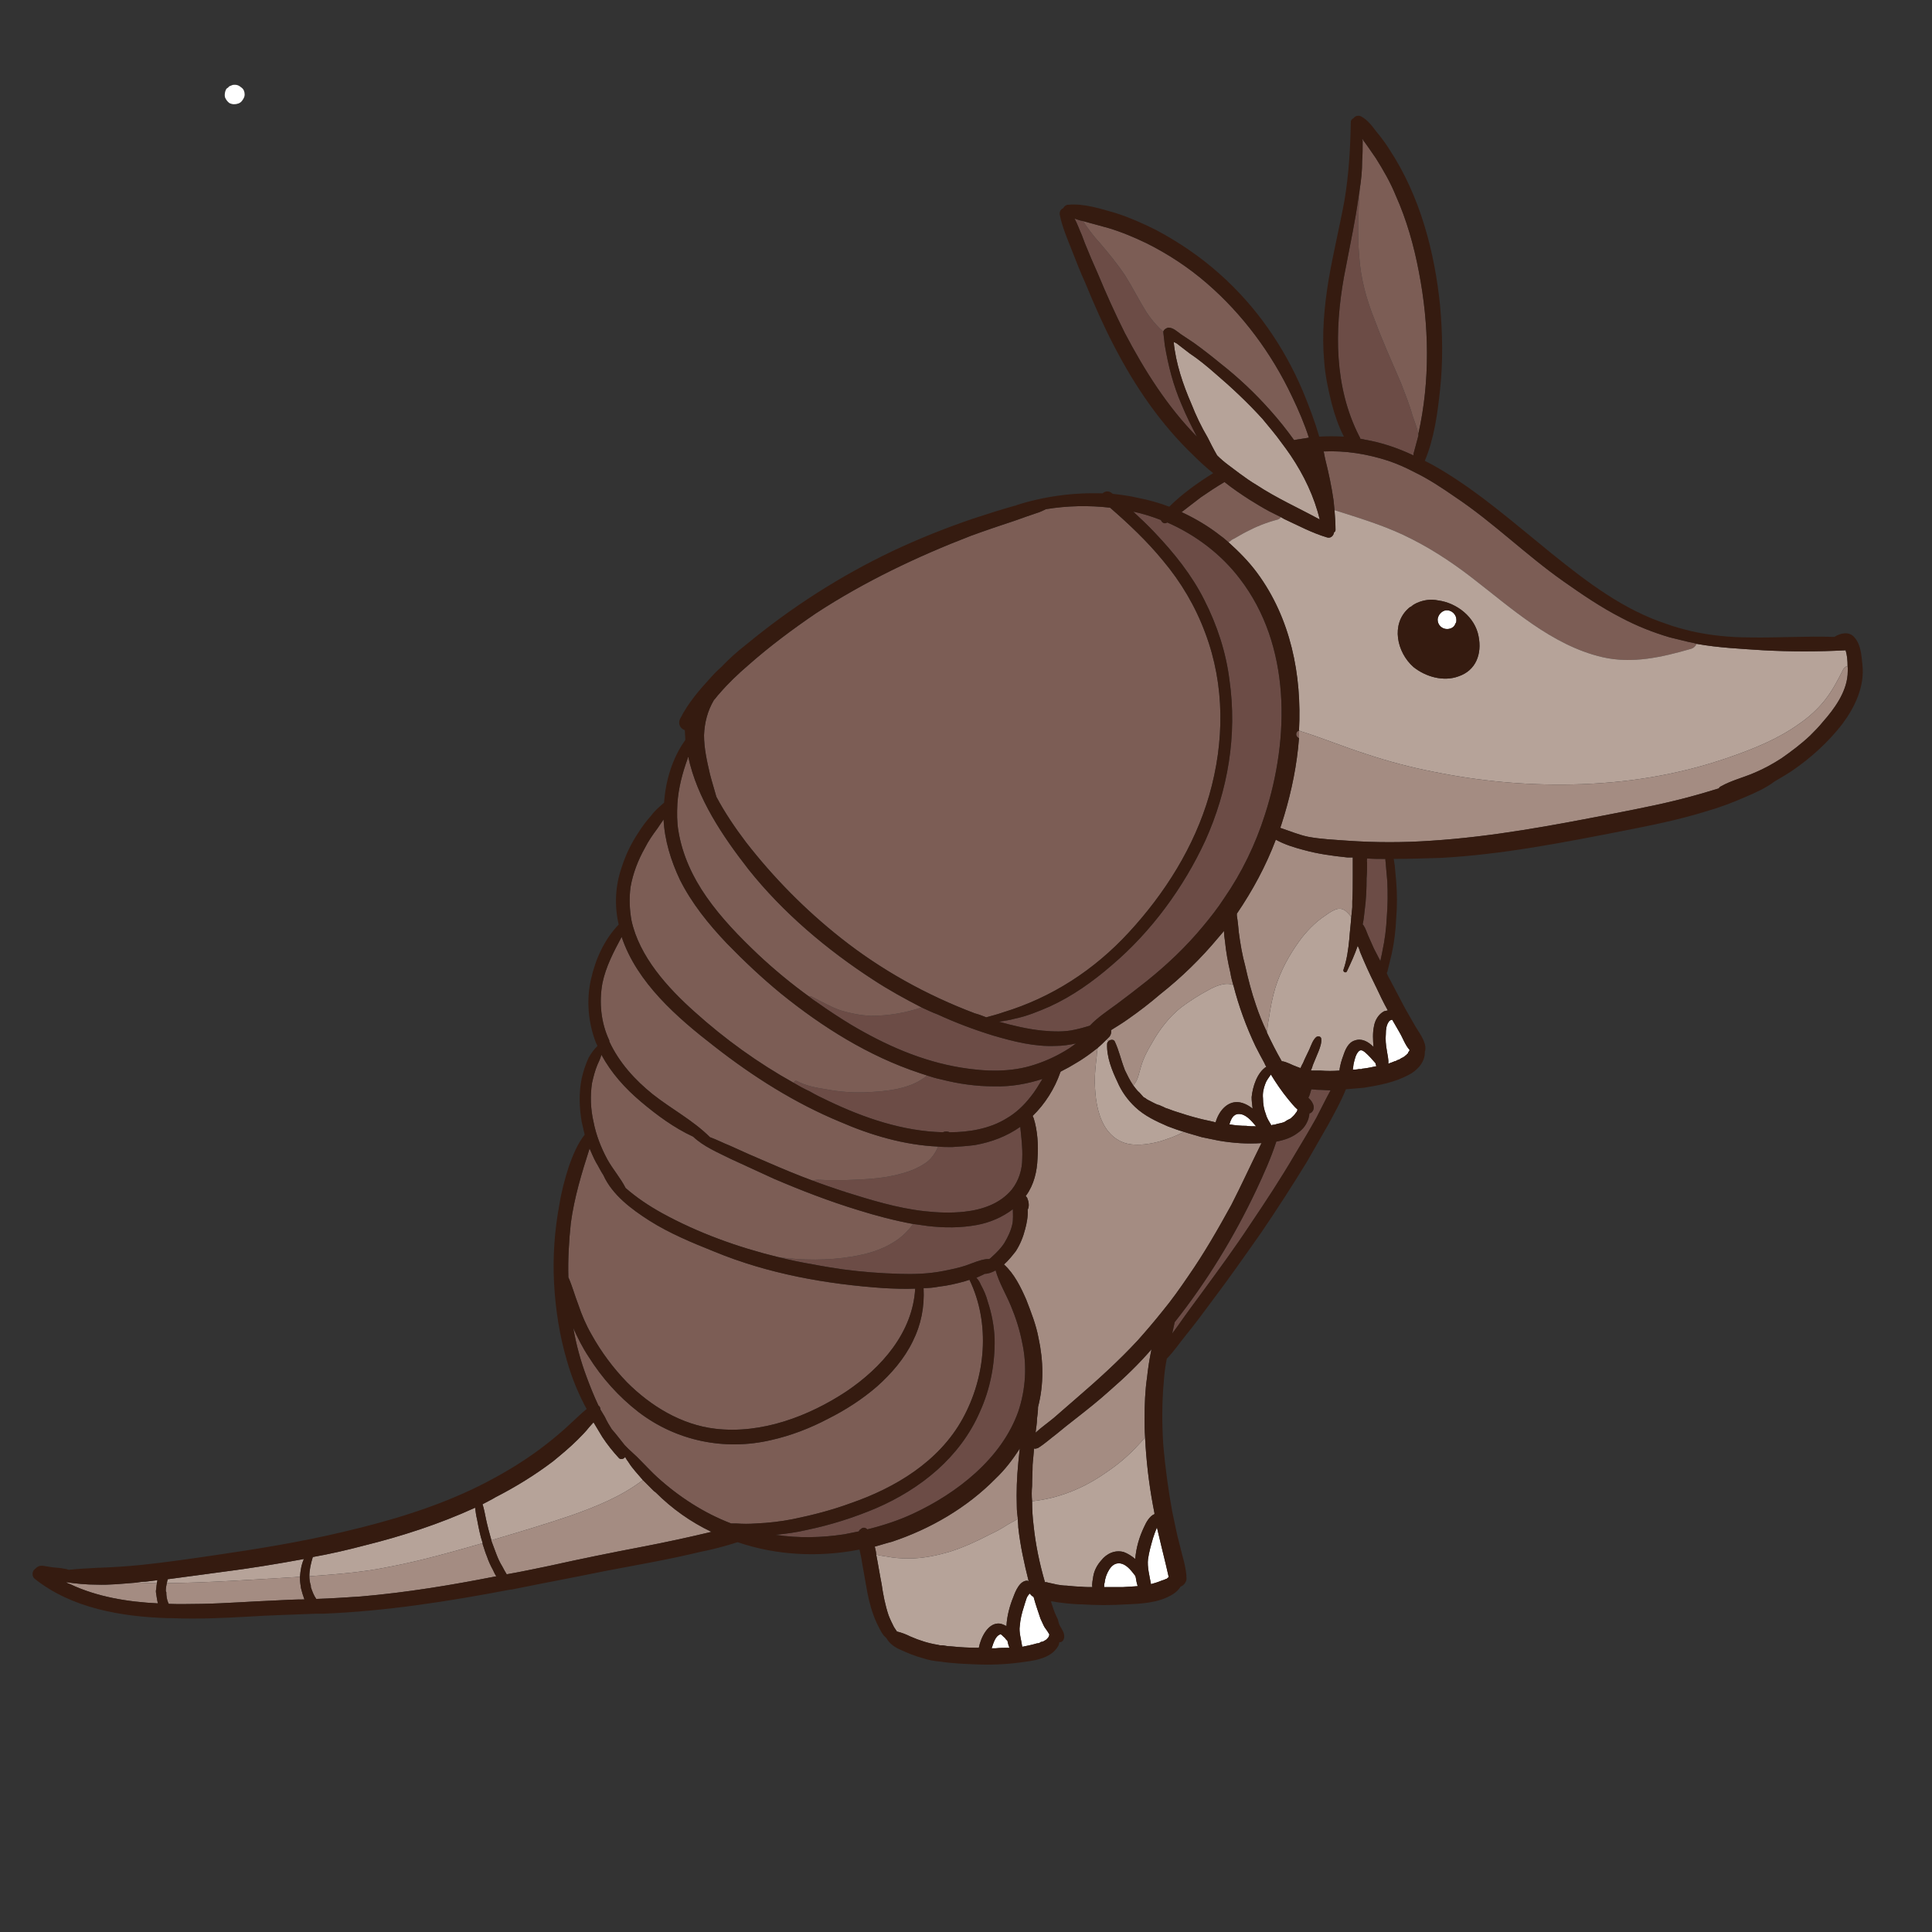 <?xml version="1.0" encoding="utf-8"?>
<svg id="master-artboard" viewBox="0 0 460 460" version="1.0" xmlns="http://www.w3.org/2000/svg" x="0px" y="0px" width="460px" height="460px" enable-background="new 0 0 1400 980"><rect x="0" y="0" width="460" height="460" fill="#333333" stroke="none"/><rect id="ee-background" x="0" y="0" width="460" height="460" style="fill: white; fill-opacity: 0; pointer-events: none;"/>




<path fill="#FFFFFF" d="M548.234,273.782c-0.704,0-1.292,0.354-1.76,0.941c-0.235,0.352-0.469,0.822-0.469,1.293&#10;&#9;&#9;c0,1.291,1.056,2.23,2.229,2.23c0.94,0,1.762-0.47,1.997-1.291c0.237-0.234,0.237-0.587,0.237-0.939&#10;&#9;&#9;C550.468,274.84,549.409,273.782,548.234,273.782L548.234,273.782z" transform="matrix(1, 0, 0, 1, -203.709, -128.476)"/><path fill="#FFFFFF" d="M535.195,371.277c-0.352,0-0.705,0.235-0.822,0.47c-0.586,0.823-0.704,1.88-0.704,2.936&#10;&#9;&#9;c-0.117,1.293,0,2.586,0.234,3.876c0.117,0.941,0.469,2.115,0.352,3.173c0.587-0.234,1.057-0.353,1.528-0.589&#10;&#9;&#9;c0.118,0,0.235,0,0.352-0.117l0,0l0,0l0,0l0,0l0,0c0.117,0,0.235-0.118,0.235-0.118c0.352-0.117,0.704-0.234,0.94-0.469&#10;&#9;&#9;c0.235-0.118,0.587-0.235,0.822-0.47c0,0,0.234-0.117,0.234-0.234l0,0l0,0h0.117c0.117-0.117,0.352-0.469,0.469-0.469l0,0&#10;&#9;&#9;c0-0.237,0.117-0.354,0.235-0.471c0-0.118,0.117-0.118,0.117-0.235c0,0,0,0,0-0.117c-1.056-1.173-1.643-2.936-2.349-4.111&#10;&#9;&#9;C536.371,373.274,535.784,372.333,535.195,371.277L535.195,371.277z" transform="matrix(1, 0, 0, 1, -203.709, -128.476)"/><path fill="#FFFFFF" d="M528.737,379.029c-0.588-0.47-1.058-0.704-1.528-0.234c-0.706,0.706-0.94,1.879-1.175,2.82&#10;&#9;&#9;c-0.117,0.469-0.117,1.056-0.234,1.525l0,0c0.469,0,0.94,0,1.41-0.117c0.235,0,0.47,0,0.705,0c0.118-0.117,0.118-0.117,0.235-0.117&#10;&#9;&#9;l0,0c0,0,0,0,0.117,0c1.058-0.118,2.114-0.353,3.172-0.587c-0.117-0.117-0.117-0.352-0.235-0.704&#10;&#9;&#9;C530.498,380.791,529.675,379.852,528.737,379.029L528.737,379.029z" transform="matrix(1, 0, 0, 1, -203.709, -128.476)"/><path fill="#FFFFFF" d="M510.412,390.189c-1.528-1.879-2.819-3.759-4.112-5.874c-0.469,0.704-1.056,1.41-1.291,2.114&#10;&#9;&#9;c-0.472,1.173-0.707,2.349-0.589,3.524c0,1.409,0.237,2.701,0.707,3.875c0.234,0.94,0.822,1.762,1.291,2.584&#10;&#9;&#9;c0.12,0,0.237-0.117,0.237-0.117c0.469,0,0.822-0.118,1.174-0.235c0.587-0.117,1.173-0.234,1.762-0.469&#10;&#9;&#9;c-0.118,0,0.587-0.353,0.704-0.47c0.118,0,0.824-0.469,0.587-0.234c0.354-0.352,0.823-0.706,1.175-1.176l0,0&#10;&#9;&#9;c0,0,0-0.117,0.117-0.117c0-0.117,0.118-0.235,0.235-0.352c0.117-0.234,0.117-0.117,0.234-0.587l0,0&#10;&#9;&#9;C511.821,391.95,511.118,391.011,510.412,390.189L510.412,390.189z" transform="matrix(1, 0, 0, 1, -203.709, -128.476)"/><path fill="#FFFFFF" d="M498.666,393.712c-1.293,0-1.88,1.176-2.232,2.466c1.293,0.235,2.701,0.353,3.994,0.353&#10;&#9;&#9;c0.821,0.117,1.525,0.117,2.349,0.117C501.602,395.239,500.311,393.712,498.666,393.712L498.666,393.712z" transform="matrix(1, 0, 0, 1, -203.709, -128.476)"/><path fill="#FFFFFF" d="M480.225,496.609c-0.354-1.526-0.707-2.938-1.058-4.464c-0.352,0.822-0.704,1.878-0.941,2.586&#10;&#9;&#9;c-0.47,1.643-0.939,3.285-1.174,4.933c-0.235,1.878,0.353,3.994,0.704,5.988c0.824-0.234,1.645-0.469,2.469-0.82&#10;&#9;&#9;c0.235-0.118,0.47-0.118,0.705-0.235l0,0c0,0,0.469-0.234,0.586-0.234c0.117-0.117,0.352-0.352,0.469-0.352&#10;&#9;&#9;c-0.235-1.062-0.469-2-0.704-3.056C480.93,499.547,480.578,498.017,480.225,496.609L480.225,496.609z" transform="matrix(1, 0, 0, 1, -203.709, -128.476)"/><path fill="#FFFFFF" d="M474.117,504.011c0-0.117-0.118-0.234-0.118-0.353c-0.823-1.061-1.763-2.351-3.055-2.82&#10;&#9;&#9;c-1.409-0.47-2.467,0.234-3.171,1.408c-0.587,0.942-0.941,1.999-1.059,3.055c-0.117,0.352-0.117,0.705-0.117,1.057&#10;&#9;&#9;c1.411,0,2.938,0,4.464,0c1.292-0.117,2.466-0.117,3.524-0.234C474.351,505.418,474.234,504.714,474.117,504.011L474.117,504.011&#10;&#9;&#9;L474.117,504.011z" transform="matrix(1, 0, 0, 1, -203.709, -128.476)"/><path fill="#FFFFFF" d="M452.151,515.402c-0.237-0.471-0.471-1.057-0.706-1.526c-0.586-1.761-1.173-3.406-1.643-5.167&#10;&#9;&#9;c-0.471-0.234-0.706-0.588-0.94-0.822c-0.117,0.117-0.586,0.705-0.704,1.057c-0.235,0.704-0.47,1.407-0.706,2.229&#10;&#9;&#9;c-0.47,1.412-0.822,2.938-0.939,4.464c-0.235,1.412,0.352,3.29,0.586,4.934c1.176-0.235,2.349-0.471,3.525-0.822&#10;&#9;&#9;c0.352,0,0.704-0.117,0.938-0.353c0.234,0,0.352,0,0.471-0.117l0,0l0,0c0,0,0,0,0.117,0c0.117-0.117,0.353-0.234,0.587-0.352&#10;&#9;&#9;c0.118-0.117,0.118-0.117,0.118-0.117s0.117,0,0.117-0.118c0.118-0.117,0.235-0.234,0.353-0.352l0,0v-0.118l0,0&#10;&#9;&#9;c0.117,0,0.117-0.116,0.117-0.116c0-0.118,0.117-0.354,0.117-0.471c-0.117-0.234-0.234-0.352-0.352-0.586&#10;&#9;&#9;C452.855,516.462,452.386,515.988,452.151,515.402L452.151,515.402z" transform="matrix(1, 0, 0, 1, -203.709, -128.476)"/><path fill="#FFFFFF" d="M442.988,518.457c-0.353-0.235-0.587-0.587-0.939-0.822c-0.117,0-0.117,0-0.235-0.117v0.117&#10;&#9;&#9;c-1.056,0.353-1.527,1.878-1.997,3.29c0.353,0,0.587,0,0.941,0c1.056-0.116,2.112-0.116,3.288-0.116&#10;&#9;&#9;c-0.234-0.592-0.352-1.061-0.469-1.647C443.342,518.927,443.105,518.691,442.988,518.457L442.988,518.457z" transform="matrix(1, 0, 0, 1, -203.709, -128.476)"/><path fill="#6C4C46" d="M540.013,227.385c-0.706-2.583-1.762-5.167-2.701-7.634c-2.116-4.933-4.346-9.868-6.226-14.918&#10;&#9;&#9;c-1.997-4.933-3.407-9.985-3.759-15.388c-0.235-2.583-0.235-5.167-0.235-7.871c0.117-2.584,0.117-5.285,0.352-7.869&#10;&#9;&#9;c0-0.117,0-0.117,0-0.117c-0.117,0.822-0.235,1.645-0.352,2.349c-0.706,5.05-1.762,9.983-2.701,14.918&#10;&#9;&#9;c-0.235,1.174-0.472,2.349-0.706,3.64c-2.232,12.569-2.349,26.077,3.642,37.824c0.117,0.235,0.235,0.352,0.235,0.587&#10;&#9;&#9;c0.352,0.117,0.704,0.117,1.058,0.234c4.109,0.704,7.869,1.997,11.628,3.76c0-0.117,0-0.235,0-0.353&#10;&#9;&#9;c0.353-1.41,0.822-2.938,1.173-4.346c0-0.117,0-0.354,0-0.471C541.069,230.206,540.482,228.795,540.013,227.385L540.013,227.385z" transform="matrix(1, 0, 0, 1, -203.709, -128.476)"/><path fill="#6C4C46" d="M533.67,334.394c0-0.47-0.117-0.939-0.117-1.409c-1.528,0-2.938,0-4.347-0.12c0,0.354-0.117,0.589,0,0.941&#10;&#9;&#9;c0,1.291,0,2.467-0.117,3.759c0,2.584-0.117,5.168-0.469,7.751c-0.117,1.176-0.237,2.232-0.471,3.29&#10;&#9;&#9;c0.117,0,0.117,0.118,0.234,0.235c0.471,0.704,0.706,1.526,1.058,2.349c0.47,1.056,0.939,2.115,1.409,3.171&#10;&#9;&#9;c0.471,0.94,1.058,1.997,1.527,2.938c0.117-0.823,0.352-1.527,0.471-2.349c0.587-2.703,0.939-5.521,1.056-8.223&#10;&#9;&#9;c0.235-2.82,0.235-5.522,0.117-8.34C533.904,337.095,533.787,335.687,533.67,334.394L533.67,334.394z" transform="matrix(1, 0, 0, 1, -203.709, -128.476)"/><path fill="#6C4C46" d="M515.933,387.838c-0.234,0.706-0.352,1.41-0.706,1.997c0.354,0.354,0.706,0.706,0.941,1.175&#10;&#9;&#9;c0.704,1.174,0.234,2.349-0.705,2.584c0,0.47-0.117,0.824-0.236,1.293c-0.469,1.409-1.291,2.466-2.467,3.288&#10;&#9;&#9;c-1.525,1.175-3.288,1.762-5.167,2.114c-1.293,3.995-3.056,7.872-4.815,11.631c-5.287,11.159-11.748,21.731-19.381,31.361&#10;&#9;&#9;c-0.235,0.939-0.352,1.76-0.587,2.7c0.47-0.587,0.822-1.174,1.291-1.76c1.88-2.699,3.877-5.402,5.874-8.105&#10;&#9;&#9;c3.877-5.285,7.753-10.571,11.394-16.092c3.642-5.402,7.282-10.924,10.572-16.561c1.762-2.938,3.524-5.874,5.167-8.81&#10;&#9;&#9;c1.176-2.232,2.231-4.463,3.408-6.578c-0.941,0-1.997-0.118-2.938-0.118C516.989,387.958,516.402,387.838,515.933,387.838&#10;&#9;&#9;L515.933,387.838z" transform="matrix(1, 0, 0, 1, -203.709, -128.476)"/><path fill="#6C4C46" d="M490.091,349.077c1.762-2.114,3.525-4.346,5.05-6.695c4.229-6.108,7.519-12.921,9.75-19.968&#10;&#9;&#9;c5.872-18.208,6.226-40.291-5.991-56.148c-4.463-5.874-10.572-10.455-17.267-13.391c-0.704,0.47-1.291,0-1.528-0.586&#10;&#9;&#9;c-2.114-0.824-4.346-1.528-6.578-1.998c1.762,1.644,3.524,3.288,5.17,5.05c4.581,4.815,8.81,10.103,11.746,15.975&#10;&#9;&#9;c3.055,5.991,5.167,12.452,5.991,19.029c1.88,13.156-0.352,26.312-5.756,38.294c-5.167,11.159-12.803,21.611-22.2,29.6&#10;&#9;&#9;c-4.463,3.877-9.396,7.399-14.801,9.868c-2.701,1.173-5.52,2.349-8.456,2.936c-1.176,0.353-2.351,0.47-3.642,0.704&#10;&#9;&#9;c3.405,0.941,6.813,1.762,10.335,2.115c2.586,0.235,5.287,0.352,7.753-0.235c1.176-0.235,2.349-0.587,3.525-0.939&#10;&#9;&#9;c1.877-1.997,4.228-3.524,6.46-5.17c2.349-1.762,4.815-3.64,7.165-5.52C481.633,358.122,486.097,353.893,490.091,349.077&#10;&#9;&#9;L490.091,349.077z" transform="matrix(1, 0, 0, 1, -203.709, -128.476)"/><path fill="#6C4C46" d="M462.017,186.392c0.941,2.349,1.998,4.815,3.054,7.165c1.999,4.816,4.111,9.514,6.462,14.212&#10;&#9;&#9;c4.698,8.927,10.101,17.502,17.148,24.669c-1.291-2.469-2.584-5.053-3.64-7.636c-1.997-4.581-3.173-9.279-3.994-14.095&#10;&#9;&#9;c-0.117-0.94-0.235-1.997-0.352-3.055c0,0,0-0.118,0-0.235c-0.235-0.234-0.589-0.469-0.824-0.704&#10;&#9;&#9;c-1.173-1.176-2.232-2.467-3.171-3.877c-1.762-2.818-3.29-5.871-5.05-8.692c-1.88-2.819-3.994-5.402-6.108-7.869&#10;&#9;&#9;c-1.528-1.645-2.819-3.408-3.995-5.17c-0.704-0.117-1.293-0.352-1.997-0.587c0.704,1.293,1.174,2.702,1.763,3.995&#10;&#9;&#9;C461.547,185.099,461.782,185.803,462.017,186.392L462.017,186.392z" transform="matrix(1, 0, 0, 1, -203.709, -128.476)"/><path fill="#6C4C46" d="M440.169,375.037c-4.581-1.41-8.927-3.055-13.273-5.052c-1.292-0.469-2.466-1.056-3.759-1.643&#10;&#9;&#9;c-3.875,1.291-7.869,1.995-12.098,1.995c-2.466-0.118-4.815-0.587-7.165-1.291c-2.349-0.822-4.583-2.115-6.93-3.291&#10;&#9;&#9;c-0.236-0.117-0.471-0.117-0.588,0c0.706,0.589,1.41,1.059,2.115,1.528c2.466,1.763,5.167,3.525,7.871,5.169&#10;&#9;&#9;c8.105,4.816,16.796,8.69,26.194,10.218c5.754,0.941,11.862,1.176,17.502-0.704c2.936-0.941,5.637-2.232,8.223-3.877&#10;&#9;&#9;c0.469-0.352,1.056-0.704,1.643-1.173c-1.643,0.352-3.288,0.586-4.816,0.586C450.037,377.738,444.984,376.445,440.169,375.037&#10;&#9;&#9;L440.169,375.037z" transform="matrix(1, 0, 0, 1, -203.709, -128.476)"/><path fill="#6C4C46" d="M427.836,385.489c-1.175-0.235-2.351-0.587-3.407-0.939c-3.876,3.288-9.631,3.76-14.566,3.994&#10;&#9;&#9;c-3.17,0.117-6.343-0.117-9.396-0.706c-2.349-0.353-4.933-0.821-7.047-1.995c-0.353-0.117-0.705,0.117-0.705,0.469&#10;&#9;&#9;c1.174,0.705,2.467,1.408,3.757,1.998c1.41,0.821,2.818,1.525,4.347,2.231c8.574,4.111,17.854,7.282,27.37,7.517&#10;&#9;&#9;c0.469-0.235,1.173-0.235,1.643,0c4.581,0,9.516-0.821,13.51-3.288c2.231-1.292,4.109-3.055,5.754-5.169&#10;&#9;&#9;c1.059-1.291,1.88-2.701,2.818-4.229c-3.639,1.176-7.517,1.879-11.511,1.762C436.175,387.134,431.948,386.548,427.836,385.489&#10;&#9;&#9;L427.836,385.489z" transform="matrix(1, 0, 0, 1, -203.709, -128.476)"/><path fill="#6C4C46" d="M444.397,439.405c-1.173-2.82-2.818-5.52-3.64-8.457c-0.823,0.469-1.763,0.821-2.585,0.821&#10;&#9;&#9;c-0.587,0.352-1.292,0.587-1.998,0.938c0.472,0.474,0.823,1.061,1.058,1.647c0.704,1.291,1.291,2.582,1.645,3.994&#10;&#9;&#9;c0.938,2.817,1.525,5.873,1.644,8.81c0.117,6.107-1.057,12.1-3.523,17.502c-4.698,10.805-14.097,18.323-24.669,22.904&#10;&#9;&#9;c-5.285,2.234-10.804,3.994-16.443,5.167c-2.466,0.588-5.05,0.939-7.517,1.175c5.402,0.825,10.921,0.708,16.326-0.118&#10;&#9;&#9;c1.176-0.234,2.349-0.469,3.525-0.704c0-0.116,0.117-0.353,0.352-0.47c0.586-0.586,1.173-0.469,1.645,0&#10;&#9;&#9;c3.757-0.938,7.399-2.112,10.922-3.758c10.337-4.815,21.026-13.038,25.021-24.313c1.762-5.285,2.115-10.926,0.938-16.329&#10;&#9;&#9;C446.512,445.159,445.573,442.226,444.397,439.405L444.397,439.405z" transform="matrix(1, 0, 0, 1, -203.709, -128.476)"/><path fill="#6C4C46" d="M404.93,412.272c5.992,1.878,12.452,3.875,18.913,4.581c3.17,0.352,6.343,0.469,9.514,0.118&#10;&#9;&#9;c4.229-0.469,8.457-1.88,11.275-5.287c1.646-2.115,2.467-4.698,2.467-7.399c0.117-2.583-0.235-5.05-0.469-7.517&#10;&#9;&#9;c-3.17,2.232-6.813,3.64-10.806,4.346c-1.763,0.235-3.641,0.353-5.403,0.47c-1.176,0-2.349,0-3.408-0.117&#10;&#9;&#9;c-0.117,0.469-0.352,0.938-0.586,1.291c-0.586,1.058-1.41,1.997-2.466,2.701c-2.584,1.762-5.756,2.586-8.81,3.172&#10;&#9;&#9;c-3.408,0.587-6.813,0.705-10.103,0.822c-1.528,0-3.054,0-4.581,0c-0.939,0-2.231-0.234-3.288,0.117&#10;&#9;&#9;c2.466,0.941,4.933,1.763,7.399,2.586C404.695,412.155,404.813,412.155,404.93,412.272L404.93,412.272z" transform="matrix(1, 0, 0, 1, -203.709, -128.476)"/><path fill="#6C4C46" d="M397.413,429.54c2.349,0.469,4.698,0.821,7.048,1.173c4.463,0.588,8.927,0.939,13.391,1.057&#10;&#9;&#9;c3.524,0.118,7.047,0,10.572-0.704c1.762-0.353,3.524-0.705,5.285-1.292c1.645-0.586,3.172-1.291,4.933-1.529&#10;&#9;&#9;c0.236,0,0.354,0,0.588,0c0.235-0.117,0.469-0.353,0.586-0.47c1.176-1.056,2.232-2.113,3.054-3.403&#10;&#9;&#9;c0.824-1.413,1.527-2.82,1.879-4.466c0.235-1.173,0.118-2.349,0.118-3.522c-2.466,1.877-5.402,3.17-8.575,3.756&#10;&#9;&#9;c-3.875,0.707-7.751,0.707-11.746,0.235c-1.056-0.117-2.232-0.353-3.407-0.47c-0.352,0.47-0.705,0.824-1.057,1.293&#10;&#9;&#9;c-1.056,1.173-2.231,2.232-3.642,3.056c-2.936,1.877-6.341,2.816-9.866,3.403c-5.639,0.943-11.748,0.943-17.619,0.117&#10;&#9;&#9;C391.774,428.483,394.593,429.07,397.413,429.54L397.413,429.54z" transform="matrix(1, 0, 0, 1, -203.709, -128.476)"/><path fill="#7C5D55" d="M371.923,342.03c3.525,5.05,7.871,9.514,12.334,13.743c3.757,3.525,7.869,6.93,12.098,9.983&#10;&#9;&#9;c0.117-0.117,0.352-0.117,0.588,0c2.347,1.176,4.581,2.469,6.93,3.291c2.35,0.704,4.699,1.173,7.165,1.291&#10;&#9;&#9;c4.229,0,8.223-0.704,12.098-1.995c-3.875-1.997-7.752-4.111-11.511-6.578c-11.041-7.167-21.496-15.977-29.717-26.312&#10;&#9;&#9;c-6.226-7.988-12.217-16.915-14.331-26.783c-0.118,0.117-0.118,0.235-0.118,0.352c-1.29,3.524-2.231,7.167-2.466,10.809&#10;&#9;&#9;c-0.117,2.23-0.117,4.347,0.235,6.458C366.169,332.044,368.636,337.332,371.923,342.03L371.923,342.03z" transform="matrix(1, 0, 0, 1, -203.709, -128.476)"/><path fill="#7C5D55" d="M433.474,433.534c-2.114,0.586-4.112,1.056-6.226,1.29c-1.173,0.235-2.466,0.352-3.64,0.352&#10;&#9;&#9;c0.235,4.464-0.588,8.693-2.586,12.687c-1.995,4.111-5.05,7.636-8.456,10.688c-3.524,3.055-7.519,5.641-11.747,7.753&#10;&#9;&#9;c-4.229,2.234-8.811,3.994-13.509,5.05c-11.041,2.586-22.552,0.235-31.596-6.693c-4.7-3.642-8.692-8.105-11.865-13.155&#10;&#9;&#9;c-1.409-2.117-2.584-4.464-3.64-6.815c0.705,3.995,1.76,7.871,3.171,11.631c0.823,2.229,1.762,4.581,2.818,6.811&#10;&#9;&#9;c0.352,0.235,0.469,0.591,0.469,0.943c0.354,0.586,0.706,1.173,1.059,1.761c0.47,1.056,1.058,1.998,1.645,2.938&#10;&#9;&#9;c1.056,1.173,1.998,2.464,3.053,3.759c1.176,1.292,2.701,2.464,3.877,3.756c1.292,1.294,2.584,2.703,3.877,3.876&#10;&#9;&#9;c5.167,4.698,11.159,8.576,17.619,11.044c0.47,0,0.822,0,1.291,0c1.528,0.117,3.055,0.117,4.583,0&#10;&#9;&#9;c2.936-0.117,5.988-0.469,8.927-1.057c4.581-0.942,9.162-2.115,13.625-3.759c10.569-3.643,21.024-9.87,26.663-20.088&#10;&#9;&#9;c5.52-9.983,6.695-22.669,1.645-33.123C434.178,433.299,433.826,433.416,433.474,433.534L433.474,433.534z" transform="matrix(1, 0, 0, 1, -203.709, -128.476)"/><path fill="#7C5D55" d="M369.105,369.397c7.165,6.46,15.153,12.217,23.61,16.915c0-0.352,0.352-0.586,0.705-0.469&#10;&#9;&#9;c2.114,1.174,4.698,1.643,7.047,1.995c3.053,0.589,6.226,0.823,9.396,0.706c4.935-0.234,10.69-0.706,14.566-3.994&#10;&#9;&#9;c-0.586-0.234-1.173-0.352-1.762-0.586c-12.098-3.995-23.139-10.924-33.007-18.913c-4.581-3.759-8.809-7.751-12.921-11.98&#10;&#9;&#9;c-4.346-4.581-8.34-9.516-11.159-15.153c-2.114-4.463-3.64-9.396-3.876-14.331c-0.469,0.707-1.056,1.527-1.525,2.232&#10;&#9;&#9;c-1.059,1.41-2.115,2.938-2.938,4.581c-1.643,2.938-2.818,5.991-3.405,9.281c-0.352,2.701-0.235,5.402,0.234,7.986&#10;&#9;&#9;C355.949,356.242,362.645,363.643,369.105,369.397L369.105,369.397z" transform="matrix(1, 0, 0, 1, -203.709, -128.476)"/><path fill="#7C5D55" d="M605.675,281.301c-1.411-0.352-2.82-0.704-4.347-1.056c-3.994-1.175-7.871-2.703-11.63-4.7&#10;&#9;&#9;c-4.815-2.466-9.279-5.52-13.625-8.575c-9.045-6.343-16.796-14.095-25.96-20.203c-3.053-2.115-6.226-4.229-9.631-5.872&#10;&#9;&#9;c-1.997-1.059-4.111-1.997-6.226-2.703c-5.05-1.644-10.22-2.466-15.387-2.232c0.117,0.588,0.234,1.176,0.352,1.762&#10;&#9;&#9;c0.824,3.29,1.528,6.578,1.998,9.866c0.117,0.824,0.117,1.528,0.234,2.351c5.521,1.761,11.042,3.406,16.329,5.872&#10;&#9;&#9;c5.754,2.703,11.042,6.108,16.092,9.985c9.631,7.399,19.264,16.326,31.362,19.146c7.166,1.644,14.213,0,21.143-1.997&#10;&#9;&#9;c0.705-0.237,1.059-0.706,1.293-1.175C606.965,281.536,606.261,281.418,605.675,281.301L605.675,281.301z" transform="matrix(1, 0, 0, 1, -203.709, -128.476)"/><path fill="#7C5D55" d="M531.086,204.833c1.88,5.05,4.109,9.985,6.226,14.918c0.939,2.466,1.995,5.05,2.701,7.634&#10;&#9;&#9;c0.47,1.411,1.057,2.821,1.408,4.347c2.821-12.567,2.584-25.84,0.118-38.527c-1.174-6.225-2.936-12.451-5.52-18.206&#10;&#9;&#9;c-1.293-3.172-2.936-5.991-4.698-8.81c-1.059-1.527-1.998-2.938-3.055-4.346c0-0.118-0.117-0.237-0.234-0.237&#10;&#9;&#9;c0,0.119,0.117,0.237,0.117,0.354c0,1.643,0,3.288-0.117,4.815c0,2.349-0.235,4.581-0.587,6.813c0,0,0,0,0,0.117&#10;&#9;&#9;c-0.235,2.584-0.235,5.285-0.352,7.869c0,2.704,0,5.288,0.235,7.871C527.679,194.848,529.089,199.9,531.086,204.833&#10;&#9;&#9;L531.086,204.833z" transform="matrix(1, 0, 0, 1, -203.709, -128.476)"/><path fill="#7C5D55" d="M491.03,195.906c-4.346-3.759-9.162-6.93-14.33-9.514c-2.938-1.41-5.991-2.701-9.162-3.642&#10;&#9;&#9;c-1.997-0.586-3.994-1.058-5.991-1.645c1.176,1.762,2.467,3.525,3.995,5.17c2.114,2.466,4.228,5.05,6.108,7.869&#10;&#9;&#9;c1.761,2.821,3.288,5.874,5.05,8.692c0.939,1.411,1.998,2.701,3.171,3.877c0.234,0.234,0.589,0.469,0.824,0.704&#10;&#9;&#9;c0.117-0.469,0.704-0.822,1.173-0.939c1.176,0,2.115,0.939,2.938,1.525c1.057,0.707,2.112,1.411,3.171,2.117&#10;&#9;&#9;c2.114,1.526,4.228,3.171,6.225,4.816c4.347,3.405,8.34,7.165,11.98,11.276c1.997,2.232,3.877,4.581,5.639,7.047&#10;&#9;&#9;c1.174-0.235,2.349-0.352,3.525-0.587c-1.058-3.29-2.468-6.578-3.994-9.75C506.537,212.704,499.604,203.305,491.03,195.906&#10;&#9;&#9;L491.03,195.906z" transform="matrix(1, 0, 0, 1, -203.709, -128.476)"/><path fill="#7C5D55" d="M512.76,304.088c0,0,0.118,0.117,0.235,0.117c0-0.587,0-1.174,0-1.761&#10;&#9;&#9;C512.291,302.563,512.056,303.619,512.76,304.088L512.76,304.088z" transform="matrix(1, 0, 0, 1, -203.709, -128.476)"/><path fill="#7C5D55" d="M501.25,247.471c-1.997-1.291-4.112-2.701-5.991-4.227c-1.997,1.173-3.757,2.349-5.637,3.64&#10;&#9;&#9;c-1.527,1.175-3.055,2.349-4.581,3.524c3.288,1.526,6.46,3.406,9.279,5.637c0.705,0.472,1.292,1.059,1.88,1.528&#10;&#9;&#9;c0.235-0.117,0.587-0.352,0.821-0.586c1.176-0.587,2.232-1.293,3.408-1.88c2.466-1.293,4.815-2.232,7.517-2.936&#10;&#9;&#9;c0.234-0.117,0.586-0.236,0.704-0.588c-0.939-0.47-1.877-0.939-2.818-1.409C504.303,249.351,502.777,248.412,501.25,247.471&#10;&#9;&#9;L501.25,247.471z" transform="matrix(1, 0, 0, 1, -203.709, -128.476)"/><path fill="#7C5D55" d="M480.578,261.919c-3.76-4.581-8.106-8.692-12.569-12.569c-5.05-0.587-10.22-0.47-15.271,0.354&#10;&#9;&#9;c-0.704,0.352-1.41,0.704-2.232,0.939c-1.762,0.586-3.407,1.173-5.05,1.762c-3.525,1.173-7.049,2.349-10.572,3.64&#10;&#9;&#9;C422.08,260.98,409.511,266.97,398,274.489c-5.52,3.757-11.042,7.869-16.092,12.332c-2.467,2.116-4.818,4.346-6.93,6.814&#10;&#9;&#9;c-0.472,0.47-0.823,1.056-1.292,1.525c-1.528,2.586-2.232,5.404-2.349,8.341c0,3.173,0.704,6.226,1.408,9.278&#10;&#9;&#9;c0.471,1.88,1.058,3.643,1.527,5.405c1.997,3.757,4.464,7.399,7.047,10.807c6.578,8.457,14.097,16.091,22.554,22.787&#10;&#9;&#9;c9.631,7.636,20.438,13.625,31.949,17.971c0.94,0.235,1.762,0.587,2.701,0.941c1.292-0.354,2.703-0.706,3.994-1.175&#10;&#9;&#9;c11.63-3.523,21.73-10.101,29.954-19.028c8.575-9.281,15.623-20.439,19.147-32.654c3.64-12.687,3.758-26.194-0.941-38.646&#10;&#9;&#9;C488.329,272.843,484.923,267.089,480.578,261.919L480.578,261.919z" transform="matrix(1, 0, 0, 1, -203.709, -128.476)"/><path fill="#7C5D55" d="M348.785,376.445c2.349,5.052,6.106,9.164,10.335,12.569c4.464,3.524,9.633,6.225,13.625,10.22&#10;&#9;&#9;c1.645,0.586,3.173,1.408,4.7,1.997c3.054,1.408,5.99,2.701,9.045,3.992c3.522,1.528,7.165,3.056,10.689,4.346&#10;&#9;&#9;c1.057-0.352,2.349-0.117,3.288-0.117c1.527,0,3.053,0,4.581,0c3.29-0.117,6.695-0.234,10.103-0.822&#10;&#9;&#9;c3.053-0.586,6.226-1.41,8.81-3.172c1.056-0.704,1.88-1.643,2.466-2.701c0.235-0.352,0.469-0.821,0.586-1.291&#10;&#9;&#9;c-7.986-0.353-15.974-2.702-23.256-5.874c-10.807-4.463-20.792-10.807-29.954-17.972c-8.81-6.812-18.443-15.153-22.083-26.076&#10;&#9;&#9;c-1.88,3.524-3.759,7.047-4.581,11.041c-0.823,4.581-0.352,9.396,1.646,13.625C348.785,376.328,348.785,376.328,348.785,376.445&#10;&#9;&#9;L348.785,376.445z" transform="matrix(1, 0, 0, 1, -203.709, -128.476)"/><path fill="#7C5D55" d="M348.313,404.519c1.292,2.349,3.172,4.463,4.346,6.813c2.701,2.349,5.521,4.229,8.692,5.991&#10;&#9;&#9;c8.575,4.699,17.973,8.105,27.604,10.453c5.871,0.826,11.98,0.826,17.619-0.117c3.525-0.587,6.93-1.525,9.866-3.403&#10;&#9;&#9;c1.411-0.824,2.586-1.882,3.642-3.056c0.352-0.469,0.705-0.823,1.057-1.293c-4.464-0.821-8.928-1.997-13.039-3.288&#10;&#9;&#9;c-6.93-2.115-13.625-4.698-20.204-7.519c-3.405-1.526-6.812-3.17-10.217-4.698c-3.056-1.527-6.46-2.936-8.927-5.285&#10;&#9;&#9;c-4.583-2.115-8.693-5.169-12.452-8.34c-3.759-3.173-7.047-6.813-9.396-11.159c-0.237,0.821-0.589,1.645-0.94,2.349&#10;&#9;&#9;c-0.587,1.408-0.939,2.818-1.292,4.346c-0.469,3.054-0.352,6.226,0.352,9.279C345.612,398.645,346.788,401.701,348.313,404.519&#10;&#9;&#9;L348.313,404.519z" transform="matrix(1, 0, 0, 1, -203.709, -128.476)"/><path fill="#7C5D55" d="M344.556,446.22c2.349,4.228,5.167,7.984,8.458,11.391c5.637,5.638,12.919,10.101,21.025,11.044&#10;&#9;&#9;c10.923,1.29,22.2-2.939,31.244-8.927c8.34-5.641,15.74-13.981,16.329-24.435c-2.466,0.117-4.935,0-7.402-0.117&#10;&#9;&#9;c-13.742-0.938-27.602-3.407-40.406-8.692c-5.287-2.112-10.689-4.346-15.504-7.399c-4.229-2.701-8.811-6.108-10.925-10.807&#10;&#9;&#9;c-0.706-1.059-1.175-2.115-1.762-3.056c-0.587-1.056-1.056-2.231-1.528-3.288l0,0c-1.88,5.874-3.64,11.628-4.463,17.736&#10;&#9;&#9;c-0.469,4.345-0.704,8.691-0.586,12.919c0.94,2.117,1.527,4.347,2.349,6.463C342.204,441.522,343.263,443.986,344.556,446.22&#10;&#9;&#9;L344.556,446.22z" transform="matrix(1, 0, 0, 1, -203.709, -128.476)"/><path fill="#B6A399" d="M643.145,283.298c-6.461,0.352-13.156,0.352-19.616,0c-5.287-0.353-10.689-0.589-15.857-1.528&#10;&#9;&#9;c-0.234,0.469-0.588,0.938-1.293,1.175c-6.93,1.997-13.977,3.641-21.143,1.997c-12.098-2.82-21.731-11.747-31.362-19.146&#10;&#9;&#9;c-5.05-3.877-10.337-7.282-16.092-9.985c-5.287-2.466-10.807-4.111-16.329-5.872c0.117,1.526,0.235,3.171,0.235,4.699&#10;&#9;&#9;c0,0.234-0.118,0.469-0.352,0.586c-0.117,0.821-0.821,1.528-1.763,1.176c-3.522-1.059-6.813-2.821-10.101-4.346&#10;&#9;&#9;c-0.234-0.119-0.588-0.354-0.823-0.471c-0.117,0.352-0.469,0.471-0.704,0.588c-2.702,0.704-5.051,1.643-7.517,2.936&#10;&#9;&#9;c-1.176,0.587-2.231,1.293-3.408,1.88c-0.234,0.234-0.586,0.469-0.821,0.586c2.467,2.232,4.816,4.581,6.813,7.282&#10;&#9;&#9;c7.988,10.807,10.689,24.317,9.983,37.589c0.117,0,0.234,0,0.352,0.118c5.287,1.643,10.337,3.757,15.506,5.402&#10;&#9;&#9;c5.285,1.763,10.57,3.173,15.975,4.229c10.924,2.232,21.965,3.29,33.125,3.055c12.686-0.237,25.373-2.233,37.47-6.462&#10;&#9;&#9;c5.756-1.995,11.628-4.346,16.68-7.986c2.232-1.528,4.347-3.408,6.109-5.64c1.76-2.231,3.053-4.698,4.346-7.282&#10;&#9;&#9;c0.235-0.469,0.587-0.704,1.056-0.823C643.614,285.765,643.497,284.472,643.145,283.298L643.145,283.298z M550.937,289.524&#10;&#9;&#9;L550.937,289.524c-3.525,1.291-7.753,0.118-10.689-2.231c-3.994-3.525-5.404-10.22-1.176-13.979&#10;&#9;&#9;c0.235-0.234,0.469-0.353,0.706-0.47c0.353-0.352,0.822-0.586,1.292-0.821c1.645-0.706,3.29-0.941,5.052-0.587&#10;&#9;&#9;c4.464,0.587,8.81,3.992,9.631,8.573C556.574,284.12,555.166,288.114,550.937,289.524L550.937,289.524z" transform="matrix(1, 0, 0, 1, -203.709, -128.476)"/><path fill="#B6A399" d="M531.086,362.937c-1.293-2.584-2.466-5.168-3.524-7.751c-0.118-0.472-0.353-1.058-0.587-1.528&#10;&#9;&#9;c-0.706,2.115-1.645,4.111-2.583,6.109c-0.235,0.469-0.94,0.117-0.823-0.352c0.823-2.352,1.175-4.935,1.41-7.401&#10;&#9;&#9;c0.117-1.763,0.352-3.523,0.47-5.285c-0.118-0.117-0.235-0.117-0.353-0.352c-0.821-0.941-1.527-1.645-2.701-1.528&#10;&#9;&#9;c-0.941,0.117-2.231,0.939-3.173,1.646c-2.349,1.525-4.581,3.875-6.108,5.989c-2.466,3.407-4.464,7.049-5.754,11.161&#10;&#9;&#9;c-0.705,2.349-1.176,4.815-1.528,7.282c-0.234,1.173-0.352,2.232-0.47,3.405c1.056,2.232,2.232,4.581,3.523,6.813&#10;&#9;&#9;c1.176,0.119,2.468,0.941,3.525,1.293c0.352,0.117,0.587,0.234,0.939,0.352c0.236-0.469,0.354-0.821,0.588-1.173&#10;&#9;&#9;c0.469-1.176,1.056-2.232,1.527-3.29c0.47-1.056,0.822-2.232,1.643-2.937c0.352-0.234,1.059-0.234,1.176,0.353&#10;&#9;&#9;c0.118,1.059-0.234,1.997-0.589,2.936c-0.469,1.176-0.939,2.232-1.408,3.408c-0.117,0.469-0.234,0.822-0.469,1.173&#10;&#9;&#9;c0.117,0,0.117,0.118,0.117,0.118c0.704,0,1.408,0,2.115,0c1.525,0.117,3.053,0.117,4.581,0c0.117-1.291,0.587-2.701,0.939-3.64&#10;&#9;&#9;c0.469-1.41,1.175-3.055,2.701-3.525c1.645-0.586,3.172,0.235,4.463,1.528c-0.117-1.645-0.234-3.29,0.118-4.933&#10;&#9;&#9;c0.236-1.41,1.058-2.82,2.351-3.524c0.234-0.117,0.586-0.117,0.938-0.234c-1.056-1.88-1.998-3.877-2.936-5.874&#10;&#9;&#9;C531.203,363.172,531.086,363.055,531.086,362.937L531.086,362.937z" transform="matrix(1, 0, 0, 1, -203.709, -128.476)"/><path fill="#B6A399" d="M502.66,377.62c-2.232-4.698-3.994-9.513-5.287-14.565c-1.762-0.939-4.581,0.352-5.991,1.175&#10;&#9;&#9;c-2.23,1.174-4.581,2.701-6.458,4.111c-2.821,2.232-5.17,5.285-6.932,8.458c-1.057,1.76-1.995,3.522-2.584,5.519&#10;&#9;&#9;c-0.47,1.411-0.705,3.408-1.88,4.581c0.471,0.586,0.94,1.293,1.528,1.762c0.352,0.353,0.587,0.705,0.941,1.056l0,0l0,0&#10;&#9;&#9;c0.117,0,0.352,0.237,0.469,0.237c0.117,0.117,0.234,0.235,0.469,0.352c0.704,0.353,1.528,0.822,2.349,1.174l0,0l0,0l0,0l0,0&#10;&#9;&#9;c0.117,0,0.352,0.118,0.469,0.118c0.118,0.117,0.352,0.117,0.472,0.234c0.705,0.234,0.47,0.234,1.056,0.471&#10;&#9;&#9;c0.821,0.235,1.527,0.586,2.349,0.822c1.762,0.586,3.642,1.173,5.521,1.645c1.292,0.352,2.701,0.587,3.993,0.939&#10;&#9;&#9;c0.706-2.583,2.701-5.05,5.404-4.815c1.173,0.117,2.349,0.705,3.405,1.527c-0.118-0.94-0.235-1.879-0.235-2.703&#10;&#9;&#9;c0.235-2.466,1.293-5.872,3.525-7.282c-0.234-0.235-0.352-0.469-0.47-0.821C504.068,380.321,503.364,379.029,502.66,377.62&#10;&#9;&#9;L502.66,377.62z" transform="matrix(1, 0, 0, 1, -203.709, -128.476)"/><path fill="#B6A399" d="M491.265,232.672c0.706,1.409,1.41,2.818,2.234,4.229c0.821,0.821,1.643,1.525,2.583,2.231&#10;&#9;&#9;c0.938,0.704,1.879,1.408,2.818,2.115c1.291,0.939,2.584,1.877,3.994,2.701c4.815,3.171,10.101,5.522,15.036,8.223&#10;&#9;&#9;c-1.293-5.404-3.76-10.572-6.93-15.27c-0.707-1.058-1.411-1.997-2.117-2.938c-1.408-1.995-3.053-3.875-4.581-5.755&#10;&#9;&#9;c-3.522-3.876-7.399-7.518-11.393-10.923c-1.88-1.646-3.875-3.291-5.992-4.698c-1.056-0.823-1.995-1.528-3.053-2.35&#10;&#9;&#9;c-0.235-0.117-0.469-0.234-0.704-0.354c0.469,5.053,2.231,10.22,4.229,14.801C488.446,227.385,489.738,230.088,491.265,232.672&#10;&#9;&#9;L491.265,232.672z" transform="matrix(1, 0, 0, 1, -203.709, -128.476)"/><path fill="#B6A399" d="M473.999,392.067c-1.763-1.643-3.29-3.757-4.229-5.989c-1.292-2.703-2.583-5.874-2.466-9.044&#10;&#9;&#9;c0-0.234,0.117-0.471,0.353-0.706l-0.587-0.235c-0.588,0.587-1.292,1.293-1.999,1.88c-0.117,0.704-0.235,1.293-0.235,1.997&#10;&#9;&#9;c-0.235,1.998-0.47,4.112-0.47,6.109c0.118,3.522,0.47,7.165,2.232,10.335c1.528,2.703,3.995,4.463,7.165,4.581&#10;&#9;&#9;c2.117,0.119,4.229-0.235,6.343-0.822c1.411-0.469,2.821-0.938,4.111-1.527c0.472-0.235,0.941-0.469,1.293-0.704&#10;&#9;&#9;c-1.293-0.353-2.466-0.821-3.76-1.293C479.049,395.475,476.231,394.182,473.999,392.067L473.999,392.067z" transform="matrix(1, 0, 0, 1, -203.709, -128.476)"/><path fill="#B6A399" d="M476.466,472.766c0-0.708-0.117-1.412-0.117-2.117c-0.706,0.939-1.293,1.526-1.528,1.765&#10;&#9;&#9;c-2.231,2.464-4.815,4.698-7.634,6.576c-5.287,3.759-11.278,6.223-17.739,6.931c0,1.995,0.12,3.877,0.354,5.754&#10;&#9;&#9;c0.47,4.581,1.409,9.044,2.702,13.508c0.117,0,0.234,0,0.352,0c0.821,0.234,1.645,0.353,2.583,0.588&#10;&#9;&#9;c0.822,0.117,1.41,0.234,2.232,0.234c1.176,0.117,2.232,0.234,3.29,0.234c0.938,0.117,1.879,0.117,2.818,0.117&#10;&#9;&#9;c-0.117-0.821,0.117-1.761,0.235-2.581c0.234-1.413,0.939-2.704,1.88-3.761c1.292-1.646,3.288-2.586,5.402-1.999&#10;&#9;&#9;c0.94,0.353,1.88,0.943,2.703,1.647c0.235-2.703,0.939-5.168,2.115-7.636c0.469-1.055,1.291-2.586,2.466-3.055&#10;&#9;&#9;c0-0.117,0-0.117,0-0.234C477.522,483.454,476.817,478.169,476.466,472.766L476.466,472.766z" transform="matrix(1, 0, 0, 1, -203.709, -128.476)"/><path fill="#B6A399" d="M446.043,490.033c-0.117,0.117-0.235,0.117-0.235,0.235c-0.704,0.352-1.411,0.822-2.114,1.173&#10;&#9;&#9;c-1.411,0.938-2.936,1.761-4.464,2.465c-2.938,1.528-5.991,2.938-9.281,3.994c-3.171,0.942-6.458,1.646-9.866,1.646&#10;&#9;&#9;c-1.762,0-3.524-0.117-5.285-0.47c-0.823-0.117-1.645-0.234-2.469-0.473c0.472,2.351,0.824,4.702,1.293,7.048&#10;&#9;&#9;c0.352,2.469,0.823,4.934,1.645,7.402c0.353,0.939,0.822,1.877,1.291,2.816c0.234,0.353,0.471,0.708,0.706,1.061&#10;&#9;&#9;c1.057,0.234,2.232,0.703,3.171,1.174c2.115,0.938,4.346,1.643,6.578,1.994c0.118,0,0.353,0.117,0.589,0.117l0,0l0,0l0,0l0,0l0,0&#10;&#9;&#9;l0,0l0,0l0,0c0.234,0,0.469,0,0.587,0c0.586,0.118,1.291,0.239,1.879,0.239c2.231,0.234,4.463,0.353,6.695,0.353&#10;&#9;&#9;c0.469-2.469,2.231-6.111,5.05-5.76c0.587,0.118,1.057,0.354,1.528,0.588c0.117-2.464,0.821-4.933,1.643-6.928&#10;&#9;&#9;c0.472-1.292,1.528-3.995,3.408-3.877c0.117,0.117,0.234,0.117,0.234,0.117c-1.058-4.229-1.997-8.458-2.466-12.804&#10;&#9;&#9;C446.16,491.441,446.043,490.738,446.043,490.033L446.043,490.033z" transform="matrix(1, 0, 0, 1, -203.709, -128.476)"/><path fill="#B6A399" d="M352.542,475.348c-0.235,0.47-0.939,0.705-1.408,0.353c-1.528-1.644-2.82-3.287-3.995-5.051&#10;&#9;&#9;c-0.706-1.173-1.41-2.346-2.114-3.524c-0.352,0.352-0.704,0.821-1.058,1.178c-0.821,1.056-1.763,1.994-2.701,2.934&#10;&#9;&#9;c-1.88,1.881-3.877,3.524-5.874,5.167c-4.344,3.29-8.927,6.11-13.743,8.575c-0.939,0.591-1.997,1.061-3.053,1.647&#10;&#9;&#9;c0.352,1.056,0.586,2.347,0.821,3.524c0.352,1.643,0.822,3.403,1.293,5.05c6.343-1.881,12.685-3.759,18.91-5.875&#10;&#9;&#9;c5.991-2.112,12.1-4.581,17.15-8.457c-1.173-1.409-2.466-2.699-3.405-4.229C353.013,476.17,352.776,475.818,352.542,475.348&#10;&#9;&#9;L352.542,475.348z" transform="matrix(1, 0, 0, 1, -203.709, -128.476)"/><path fill="#B6A399" d="M316.834,487.447c-8.458,3.877-17.502,6.811-26.546,9.044c-3.994,1.057-8.106,1.996-12.1,2.704&#10;&#9;&#9;c-0.469,1.524-0.822,3.051-0.822,4.581c6.344-0.47,12.687-0.943,18.913-2.234c7.517-1.409,14.916-3.525,22.318-5.637v-0.118&#10;&#9;&#9;c-0.587-1.764-0.941-3.642-1.294-5.519C317.068,489.325,316.951,488.387,316.834,487.447L316.834,487.447z" transform="matrix(1, 0, 0, 1, -203.709, -128.476)"/><path fill="#B6A399" d="M243.656,504.479c-0.117,0.234-0.117,0.587-0.235,0.938c9.983-0.117,20.086-0.821,29.952-1.407&#10;&#9;&#9;c0.586,0,1.175-0.117,1.762-0.117c0.118-1.53,0.353-2.938,0.939-4.229c-6.341,1.174-12.804,2.229-19.262,3.051&#10;&#9;&#9;C252.465,503.307,248.001,503.894,243.656,504.479L243.656,504.479z" transform="matrix(1, 0, 0, 1, -203.709, -128.476)"/><path fill="#B6A399" d="M236.02,505.301c1.645,0,3.407,0.117,5.05,0.117c0-0.234,0.117-0.469,0.117-0.704&#10;&#9;&#9;c-0.939,0.118-1.877,0.235-2.818,0.353C237.664,505.066,236.841,505.184,236.02,505.301L236.02,505.301z" transform="matrix(1, 0, 0, 1, -203.709, -128.476)"/><path fill="#A48C82" d="M240.835,507.179c0.117-0.47,0.117-1.173,0.234-1.761c-1.643,0-3.406-0.117-5.05-0.117&#10;&#9;&#9;c-3.053,0.235-6.226,0.588-9.279,0.471c-2.466,0-4.933-0.235-7.282-0.588c0.234,0.234,0.586,0.353,0.939,0.469&#10;&#9;&#9;c6.46,3.057,13.742,4.229,20.907,4.581c-0.235-0.938-0.352-1.994-0.469-2.698C240.835,507.417,240.835,507.296,240.835,507.179&#10;&#9;&#9;L240.835,507.179z" transform="matrix(1, 0, 0, 1, -203.709, -128.476)"/><path fill="#A48C82" d="M275.134,504.362c0-0.117,0-0.352,0-0.469c-0.586,0-1.175,0.117-1.762,0.117&#10;&#9;&#9;c-9.866,0.586-19.968,1.29-29.952,1.407c-0.118,0.588-0.237,1.174-0.237,1.761c0,0.117,0,0.238,0.119,0.356&#10;&#9;&#9;c0,0.939,0.118,1.76,0.47,2.581c0,0.117,0.118,0.117,0.118,0.234c2.701,0.119,5.285,0,7.868,0&#10;&#9;&#9;c5.874-0.117,11.748-0.586,17.737-0.82c2.232-0.117,4.463-0.235,6.695-0.235c-0.352-0.939-0.587-1.76-0.821-2.703&#10;&#9;&#9;C275.252,505.771,275.134,505.066,275.134,504.362L275.134,504.362z" transform="matrix(1, 0, 0, 1, -203.709, -128.476)"/><path fill="#A48C82" d="M643.614,287.056c-0.469,0.119-0.821,0.354-1.056,0.823c-1.293,2.583-2.586,5.05-4.346,7.282&#10;&#9;&#9;c-1.762,2.232-3.877,4.112-6.109,5.64c-5.052,3.64-10.923,5.991-16.68,7.986c-12.098,4.229-24.784,6.226-37.47,6.462&#10;&#9;&#9;c-11.159,0.235-22.2-0.823-33.125-3.055c-5.405-1.056-10.689-2.466-15.975-4.229c-5.169-1.645-10.22-3.759-15.506-5.402&#10;&#9;&#9;c-0.118-0.118-0.235-0.118-0.352-0.118c0,0.587,0,1.174,0,1.761c-0.47,6.343-1.761,12.569-3.523,18.442&#10;&#9;&#9;c-0.352,1.056-0.588,1.997-0.94,2.936c2.115,0.704,4.347,1.645,6.578,2.114c3.056,0.587,6.226,0.704,9.398,0.941&#10;&#9;&#9;c6.695,0.47,13.391,0.47,20.085,0c14.566-0.941,28.896-3.642,43.343-6.462c6.58-1.291,13.275-2.584,19.853-4.464&#10;&#9;&#9;c1.76-0.469,3.522-1.056,5.168-1.525c0.117-0.234,0.234-0.352,0.469-0.469c2.466-1.41,5.404-2.114,8.105-3.29&#10;&#9;&#9;c2.232-0.939,4.347-2.115,6.344-3.407c2.349-1.643,4.698-3.405,6.813-5.402c1.056-1.056,2.114-2.114,3.053-3.288&#10;&#9;&#9;c2.701-3.055,5.521-6.93,5.874-11.158C643.614,288.466,643.731,287.761,643.614,287.056L643.614,287.056z" transform="matrix(1, 0, 0, 1, -203.709, -128.476)"/><path fill="#A48C82" d="M525.799,332.631c-0.47,0-0.822,0-1.292,0c-3.407-0.352-6.932-0.821-10.337-1.762&#10;&#9;&#9;c-2.231-0.587-4.581-1.291-6.695-2.467c-2.349,6.226-5.522,12.1-9.279,17.62c0,0.119,0,0.354,0,0.472&#10;&#9;&#9;c0.234,1.408,0.352,2.701,0.469,3.993c0.352,2.702,0.821,5.403,1.525,7.987c0.707,3.173,1.527,6.343,2.586,9.396&#10;&#9;&#9;c0.704,2.114,1.525,4.111,2.466,6.108c0,0.118,0.117,0.235,0.117,0.352c0.118-1.173,0.235-2.232,0.47-3.405&#10;&#9;&#9;c0.352-2.467,0.823-4.933,1.528-7.282c1.291-4.111,3.288-7.753,5.754-11.161c1.527-2.114,3.759-4.463,6.108-5.989&#10;&#9;&#9;c0.941-0.707,2.232-1.528,3.173-1.646c1.174-0.117,1.88,0.587,2.701,1.528c0.117,0.235,0.235,0.235,0.353,0.352&#10;&#9;&#9;c0.117-0.706,0.117-1.411,0.234-2.231c0-0.472,0-0.941,0-1.411c0.118-1.997,0.118-3.994,0.118-5.874c0-1.291,0-2.584,0-3.875&#10;&#9;&#9;C525.799,333.103,525.799,332.866,525.799,332.631L525.799,332.631z" transform="matrix(1, 0, 0, 1, -203.709, -128.476)"/><path fill="#A48C82" d="M493.851,400.055c-1.293-0.235-2.704-0.586-3.994-0.821c-1.528-0.47-2.938-0.824-4.346-1.293&#10;&#9;&#9;c-0.352,0.235-0.822,0.469-1.293,0.704c-1.291,0.589-2.701,1.058-4.111,1.527c-2.114,0.587-4.226,0.941-6.343,0.822&#10;&#9;&#9;c-3.17-0.118-5.637-1.877-7.165-4.581c-1.762-3.171-2.114-6.813-2.232-10.335c0-1.997,0.235-4.111,0.47-6.109&#10;&#9;&#9;c0-0.704,0.118-1.293,0.235-1.997c-1.056,0.822-2.112,1.645-3.171,2.349c-1.175,0.822-2.466,1.528-3.64,2.232&#10;&#9;&#9;c-0.706,0.353-1.293,0.704-1.999,1.058c0,0.118-0.117,0.118-0.117,0.235c-1.292,3.757-3.64,7.517-6.576,10.335&#10;&#9;&#9;c0.117,0.117,0.117,0.354,0.234,0.471c0.939,2.936,1.174,6.578,0.939,9.631c-0.117,3.053-0.822,6.226-2.702,8.81&#10;&#9;&#9;c0,0,0,0-0.117,0.117c0.117,0.118,0.235,0.352,0.353,0.469c0.352,0.824,0.586,1.998,0.117,2.821&#10;&#9;&#9;c0.117,1.525-0.235,3.288-0.587,4.581c-0.472,1.877-1.176,3.642-2.232,5.285c-0.824,1.056-1.762,2.234-2.82,3.172&#10;&#9;&#9;c2.468,2.229,3.994,5.402,5.287,8.34c1.173,3.052,2.349,5.99,2.936,9.162c1.175,5.402,1.292,11.039-0.117,16.445l0,0&#10;&#9;&#9;c0,0.939-0.117,1.877-0.234,2.7c0,1.173-0.235,2.233-0.353,3.407c1.408-1.291,2.936-2.352,4.346-3.524&#10;&#9;&#9;c1.763-1.526,3.643-3.172,5.403-4.698c5.05-4.347,9.985-8.81,14.566-13.743c1.997-2.234,3.994-4.581,5.874-6.931&#10;&#9;&#9;c2.229-2.7,4.229-5.521,6.224-8.458c3.76-5.402,7.049-11.156,10.22-16.913c2.466-4.815,4.698-9.749,7.165-14.684&#10;&#9;&#9;C500.663,400.876,497.256,400.642,493.851,400.055L493.851,400.055z" transform="matrix(1, 0, 0, 1, -203.709, -128.476)"/><path fill="#A48C82" d="M469.182,376.563c0.941,1.997,1.411,4.229,2.232,6.343c0,0.117,0.119,0.234,0.119,0.352&#10;&#9;&#9;c0.586,1.176,1.173,2.469,1.995,3.642c1.175-1.173,1.41-3.17,1.88-4.581c0.589-1.997,1.527-3.759,2.584-5.519&#10;&#9;&#9;c1.762-3.173,4.111-6.226,6.932-8.458c1.877-1.41,4.229-2.938,6.458-4.111c1.41-0.824,4.229-2.114,5.991-1.175&#10;&#9;&#9;c0-0.118-0.117-0.235-0.117-0.353c-0.235-0.821-0.47-1.762-0.587-2.584c-0.587-2.466-1.058-5.05-1.292-7.519&#10;&#9;&#9;c-0.118-0.821-0.235-1.643-0.235-2.466c-0.47,0.589-0.939,1.058-1.408,1.645c-4.112,4.933-8.692,9.396-13.745,13.39&#10;&#9;&#9;c-2.466,2.115-5.05,4.112-7.752,5.991c-1.292,0.939-2.701,1.762-3.993,2.584c0.117,0.47,0,1.058-0.353,1.527&#10;&#9;&#9;c-0.234,0.235-0.47,0.47-0.822,0.822l0.587,0.235C468.126,375.976,468.947,375.858,469.182,376.563L469.182,376.563z" transform="matrix(1, 0, 0, 1, -203.709, -128.476)"/><path fill="#A48C82" d="M468.008,459.493c-2.584,2.347-5.405,4.581-8.105,6.693c-1.643,1.291-3.171,2.469-4.699,3.759&#10;&#9;&#9;c-1.41,1.057-2.818,2.347-4.346,3.291c-0.353,0.116-0.704,0.234-0.939,0.116c-0.117,1.292-0.234,2.583-0.352,3.877&#10;&#9;&#9;c0,1.644-0.12,3.286-0.12,5.05c-0.117,1.174-0.117,2.464,0,3.642c6.461-0.708,12.452-3.172,17.739-6.931&#10;&#9;&#9;c2.819-1.878,5.402-4.112,7.634-6.576c0.235-0.239,0.822-0.825,1.528-1.765c-0.118-1.525-0.118-3.055-0.118-4.463&#10;&#9;&#9;c0-3.29,0.118-6.576,0.586-9.749c0.235-2.234,0.587-4.464,1.057-6.698C474.82,453.266,471.533,456.438,468.008,459.493&#10;&#9;&#9;L468.008,459.493z" transform="matrix(1, 0, 0, 1, -203.709, -128.476)"/><path fill="#A48C82" d="M416.089,495.552c-1.409,0.354-2.818,0.822-4.112,1.175c0.234,0.821,0.352,1.525,0.352,1.878l0,0&#10;&#9;&#9;c0.824,0.238,1.646,0.355,2.469,0.473c1.761,0.353,3.523,0.47,5.285,0.47c3.408,0,6.695-0.704,9.866-1.646&#10;&#9;&#9;c3.29-1.057,6.343-2.466,9.281-3.994c1.528-0.704,3.053-1.526,4.464-2.465c0.704-0.352,1.41-0.822,2.114-1.173&#10;&#9;&#9;c0-0.118,0.118-0.118,0.235-0.235c-0.117-0.942-0.235-1.882-0.235-2.82c-0.117-3.524,0-6.932,0.352-10.452&#10;&#9;&#9;c0.117-1.179,0.234-2.234,0.352-3.408c-1.645,2.583-3.524,5.051-5.754,7.163C433.943,487.447,425.251,492.497,416.089,495.552&#10;&#9;&#9;L416.089,495.552z" transform="matrix(1, 0, 0, 1, -203.709, -128.476)"/><path fill="#A48C82" d="M359.354,483.454c-0.821-0.822-1.761-1.761-2.584-2.586c-5.05,3.876-11.159,6.345-17.15,8.457&#10;&#9;&#9;c-6.226,2.116-12.567,3.994-18.91,5.875c0,0.234,0.118,0.352,0.118,0.471c0.352,0.938,0.704,1.877,1.056,2.816&#10;&#9;&#9;c0.352,0.942,0.824,1.998,1.411,2.938c0.352,0.703,0.704,1.29,1.056,1.882c3.407-0.592,6.698-1.296,10.103-1.999&#10;&#9;&#9;c7.399-1.644,14.918-3.173,22.317-4.581c5.521-1.056,10.924-2.23,16.329-3.524c-4.935-2.348-9.398-5.52-13.275-9.396&#10;&#9;&#9;C359.706,483.688,359.472,483.571,359.354,483.454L359.354,483.454z" transform="matrix(1, 0, 0, 1, -203.709, -128.476)"/><path fill="#A48C82" d="M319.652,499.077c-0.352-0.825-0.587-1.647-0.821-2.351c-0.117-0.353-0.234-0.587-0.234-0.939v0.118&#10;&#9;&#9;c-7.402,2.111-14.801,4.228-22.318,5.637c-6.226,1.291-12.569,1.765-18.913,2.234c0,0.82,0.117,1.524,0.353,2.229&#10;&#9;&#9;c0,0.117,0,0.234,0,0.352c0.352,1.06,0.706,1.998,1.293,2.82c3.522-0.117,7.047-0.352,10.569-0.586&#10;&#9;&#9;c10.926-0.939,21.614-2.703,32.303-4.815c-0.352-0.47-0.586-1.062-0.821-1.53C320.476,501.19,320.004,500.133,319.652,499.077&#10;&#9;&#9;L319.652,499.077z" transform="matrix(1, 0, 0, 1, -203.709, -128.476)"/><path fill="#351B10" d="M546.122,271.435c-1.763-0.354-3.408-0.119-5.052,0.587c-0.469,0.235-0.939,0.469-1.292,0.821&#10;&#9;&#9;c-0.237,0.117-0.471,0.235-0.706,0.47c-4.229,3.759-2.818,10.455,1.176,13.979c2.936,2.349,7.165,3.522,10.689,2.231&#10;&#9;&#9;c4.229-1.41,5.637-5.404,4.816-9.516C554.931,275.427,550.585,272.022,546.122,271.435L546.122,271.435z M550.23,276.955&#10;&#9;&#9;L550.23,276.955c-0.234,0.821-1.056,1.291-1.997,1.291c-1.174,0-2.229-0.939-2.229-2.23c0-0.471,0.234-0.941,0.469-1.293&#10;&#9;&#9;c0.469-0.586,1.056-0.941,1.76-0.941c1.175,0,2.234,1.058,2.234,2.234C550.468,276.368,550.468,276.721,550.23,276.955&#10;&#9;&#9;L550.23,276.955z" transform="matrix(1, 0, 0, 1, -203.709, -128.476)"/>



<path fill="#FFFFFF" d="M224.218,148.211c-0.118-0.117-0.352-0.234-0.47-0.353c-0.352-0.234-0.704-0.352-1.173-0.352&#10;&#9;&#9;c-0.237,0-0.471,0-0.706,0.117l-0.587,0.234c-0.117,0.118-0.235,0.235-0.353,0.353c-0.234,0.117-0.352,0.235-0.469,0.469&#10;&#9;&#9;c-0.234,0.471-0.352,1.176-0.234,1.763c0.234,0.586,0.586,1.058,1.056,1.41c0.704,0.353,1.41,0.353,2.114,0.118&#10;&#9;&#9;c0.352-0.118,0.704-0.352,0.941-0.706c0.353-0.469,0.587-0.939,0.587-1.408C224.924,149.151,224.69,148.563,224.218,148.211&#10;&#9;&#9;L224.218,148.211z" transform="matrix(1, 0, 0, 1, -166.671, -127.318)"/><path fill="#351B10" d="M647.139,286.704c-0.235-2.232-0.354-4.698-1.879-6.459c-1.293-1.527-3.291-1.058-4.818-0.119&#10;&#9;&#9;c-6.693-0.235-13.391,0.236-20.085,0.119c-4.699,0-9.514-0.471-14.095-1.527c-1.88-0.471-3.759-0.941-5.639-1.645&#10;&#9;&#9;c-10.453-3.407-19.145-10.103-27.603-16.916c-8.576-6.93-16.916-14.329-26.429-19.968c-1.175-0.704-2.469-1.41-3.642-1.997&#10;&#9;&#9;c2.231-5.285,3.055-11.394,3.642-17.033c0.704-6.576,0.586-13.273,0-19.849c-1.293-12.921-4.816-26.194-11.982-37.12&#10;&#9;&#9;c-0.938-1.526-1.997-2.936-3.17-4.346c-1.058-1.408-2.115-2.818-3.642-3.64c-0.704-0.353-1.41-0.117-1.762,0.352&#10;&#9;&#9;c-0.352,0.235-0.704,0.47-0.704,0.941c-0.118,6.341-0.469,12.567-1.528,18.793c-1.173,6.343-2.701,12.569-3.757,18.795&#10;&#9;&#9;c-1.058,6.46-1.645,12.918-1.058,19.382c0.234,3.405,0.941,6.693,1.763,9.983c0.704,2.701,1.645,5.52,2.936,7.988&#10;&#9;&#9;c-1.997-0.118-3.875-0.118-5.872,0c-1.058-3.642-2.466-7.402-3.994-11.042c-4.464-10.455-11.042-19.969-19.617-27.604&#10;&#9;&#9;c-4.581-4.111-9.75-7.636-15.27-10.572c-3.053-1.528-6.226-2.937-9.516-3.993c-3.639-1.058-7.634-2.351-11.393-1.999&#10;&#9;&#9;c-0.47,0-0.939,0.354-1.174,0.823c-0.588,0.235-0.94,0.821-0.823,1.528c0.589,2.936,1.762,5.637,2.821,8.338&#10;&#9;&#9;c1.056,2.703,2.114,5.405,3.287,7.988c2.115,5.167,4.347,10.22,6.931,15.153c4.935,9.514,11.041,18.441,18.794,25.842&#10;&#9;&#9;c1.528,1.525,3.054,2.936,4.699,4.229c-3.76,2.35-7.399,4.933-10.455,7.987c-2.467-0.939-5.05-1.646-7.517-2.115&#10;&#9;&#9;c-1.997-0.47-3.876-0.704-5.874-0.939c-0.117,0-0.235-0.117-0.352-0.234c-0.822-0.587-1.646-0.353-2.114,0.117&#10;&#9;&#9;c-6.931-0.235-13.978,0.704-20.555,2.818c-0.118,0.117-0.235,0.117-0.353,0.117c-3.407,0.941-6.58,1.997-9.868,3.054&#10;&#9;&#9;c-6.578,2.234-13.038,4.817-19.264,7.753c-12.569,5.991-24.08,13.391-34.769,22.2c-2.113,1.645-4.112,3.407-5.989,5.404&#10;&#9;&#9;c-0.941,0.821-1.762,1.645-2.586,2.583c-2.701,2.936-5.403,6.108-7.164,9.631c-0.705,1.293,0,2.466,1.058,2.82&#10;&#9;&#9;c0,0.704,0.117,1.525,0.117,2.349c-3.055,4.227-4.698,9.631-5.05,14.916c-1.058,0.94-2.234,1.88-3.055,3.055&#10;&#9;&#9;c-1.174,1.292-2.231,2.701-3.17,4.229c-1.645,2.467-2.938,5.167-3.877,8.104c-1.527,4.346-1.763,9.164-0.706,13.627&#10;&#9;&#9;c-3.406,3.523-5.52,8.221-6.576,12.919c-1.175,5.052-0.706,10.455,1.173,15.272c0.118,0.234,0.235,0.469,0.353,0.704&#10;&#9;&#9;c-0.822,0.822-1.526,1.763-2.115,2.818c-0.704,1.528-1.292,3.29-1.646,4.933c-0.704,3.407-0.586,6.93,0,10.337&#10;&#9;&#9;c0.237,1.056,0.472,2.114,0.707,3.053c-1.762,2.231-2.819,4.935-3.759,7.519c-0.939,2.936-1.763,5.991-2.232,8.927&#10;&#9;&#9;c-1.173,6.227-1.645,12.685-1.291,19.03c0.353,6.223,1.291,12.334,3.054,18.323c1.175,4.112,2.701,7.871,4.698,11.514&#10;&#9;&#9;c-0.704,0.586-1.411,1.173-1.997,1.759c-1.056,0.939-2.115,1.995-3.171,2.939c-1.997,1.759-3.994,3.403-6.226,5.05&#10;&#9;&#9;c-4.463,3.29-9.279,6.106-14.214,8.574c-10.218,5.05-21.259,8.34-32.3,10.922c-10.338,2.469-20.675,4.11-31.129,5.641&#10;&#9;&#9;c-5.637,0.821-11.276,1.643-16.914,2.229c-3.524,0.353-7.047,0.587-10.689,0.704c-2.232,0.117-4.463,0.234-6.695,0.47l0,0&#10;&#9;&#9;c-0.352-0.118-0.586-0.235-0.94-0.235c-0.939-0.234-1.878-0.234-2.818-0.352c-0.705-0.117-1.528-0.234-2.232-0.352&#10;&#9;&#9;c-0.939-0.117-1.409,0.117-2.115,0.82c-0.586,0.47-0.704,1.648,0,2.234c8.81,7.046,20.674,9.045,31.716,9.396&#10;&#9;&#9;c0.352,0,0.586,0,0.938,0c5.991,0.235,11.982,0,17.971-0.352c5.405-0.353,10.925-0.471,16.329-0.705c0.587,0,1.056,0,1.643,0&#10;&#9;&#9;c15.035-0.587,29.954-2.938,44.754-5.758c0.117,0,0.234,0,0.234,0c7.517-1.526,15.036-2.934,22.552-4.464&#10;&#9;&#9;c7.401-1.408,14.918-2.699,22.2-4.464c3.056-0.587,6.109-1.407,9.046-2.346c9.279,3.172,19.38,3.642,29.013,1.759&#10;&#9;&#9;c0.235,1.058,0.469,2,0.586,2.938c0.469,2.465,0.821,4.815,1.293,7.284c0.47,2.464,1.173,4.933,2.23,7.279&#10;&#9;&#9;c0.471,0.939,0.941,2,1.645,2.938c0.235,0.235,0.472,0.47,0.706,0.704c0.704,1.291,2.115,2.234,3.289,2.703&#10;&#9;&#9;c1.762,0.821,3.524,1.525,5.287,1.996c1.408,0.469,2.701,0.703,4.109,0.82c3.055,0.47,6.226,0.587,9.398,0.704&#10;&#9;&#9;c3.758,0.117,7.517-0.117,11.276-0.704c2.701-0.352,5.874-1.056,7.399-3.523c0.235-0.354,0.352-0.705,0.352-1.058&#10;&#9;&#9;c0.706,0,1.058-0.469,1.175-1.173c0.117-1.057-0.587-1.995-1.058-2.821c-0.234-0.47-0.352-1.056-0.469-1.524&#10;&#9;&#9;c-0.235-0.47-0.47-0.939-0.705-1.526c-0.352-0.825-0.586-1.764-0.938-2.703c0.117,0,0.234,0,0.352,0&#10;&#9;&#9;c1.173,0.234,2.231,0.352,3.288,0.469c1.175,0.117,2.466,0.236,3.642,0.236c3.522,0.234,7.165,0.234,10.806,0&#10;&#9;&#9;c3.288-0.119,7.399-0.354,10.453-2.114c0.941-0.469,1.762-1.177,2.351-2.115c0.705-0.234,1.291-0.939,1.409-1.761&#10;&#9;&#9;c0-2.703-1.056-5.637-1.644-8.223c-0.706-2.586-1.175-5.167-1.762-7.87c-0.941-5.168-1.645-10.336-2.114-15.621&#10;&#9;&#9;c-0.353-5.172-0.353-10.339,0.117-15.507c0.118-1.761,0.352-3.524,0.704-5.285c1.645-1.647,3.055-3.76,4.581-5.636&#10;&#9;&#9;c2.115-2.586,4.111-5.289,6.108-7.989c3.994-5.285,7.869-10.809,11.746-16.328c3.759-5.52,7.401-11.159,10.924-16.916&#10;&#9;&#9;c1.645-2.936,3.407-5.872,5.052-8.809c1.525-2.819,3.054-5.52,4.229-8.458c1.409-0.118,2.818-0.235,4.227-0.353&#10;&#9;&#9;c3.642-0.586,7.401-1.291,10.689-3.053c2.115-1.058,3.995-3.171,3.877-5.521c0-0.117,0.117-0.235,0.117-0.47&#10;&#9;&#9;c0.234-1.997-1.528-4.111-2.466-5.754c-0.822-1.411-1.528-2.703-2.349-4.111c-1.176-2.232-2.349-4.463-3.525-6.695&#10;&#9;&#9;c-0.353-0.588-0.587-1.058-0.822-1.645c0-0.118,0-0.235,0.117-0.352c0.352-1.41,0.705-2.821,1.057-4.346&#10;&#9;&#9;c0.589-2.701,0.941-5.639,1.058-8.458c0.235-2.818,0.235-5.757,0-8.692c-0.117-1.293-0.234-2.583-0.352-3.876&#10;&#9;&#9;c-0.117-0.469-0.117-0.939-0.234-1.526c3.757,0,7.517-0.12,11.275-0.237c14.682-0.821,29.013-3.64,43.462-6.46&#10;&#9;&#9;c6.578-1.291,13.039-2.584,19.497-4.581c3.29-0.939,6.462-2.115,9.633-3.522c2.231-0.941,4.815-2.115,6.813-3.643&#10;&#9;&#9;c1.41-0.821,2.818-1.645,4.229-2.583c4.463-3.055,8.574-6.813,11.862-11.042C645.377,296.806,647.726,291.873,647.139,286.704&#10;&#9;&#9;L647.139,286.704z M523.685,194.496L523.685,194.496c0.234-1.292,0.471-2.466,0.706-3.64c0.939-4.935,1.995-9.868,2.701-14.918&#10;&#9;&#9;c0.117-0.704,0.235-1.527,0.352-2.349c0.352-2.232,0.587-4.464,0.587-6.813c0.117-1.527,0.117-3.172,0.117-4.815&#10;&#9;&#9;c0-0.117-0.117-0.235-0.117-0.354c0.117,0,0.234,0.119,0.234,0.237c1.058,1.407,1.997,2.818,3.055,4.346&#10;&#9;&#9;c1.763,2.818,3.405,5.637,4.698,8.81c2.583,5.754,4.346,11.98,5.52,18.206c2.466,12.687,2.703,25.96-0.118,38.527&#10;&#9;&#9;c0,0.117,0,0.354,0,0.471c-0.352,1.408-0.821,2.936-1.173,4.346c0,0.118,0,0.235,0,0.353c-3.759-1.763-7.519-3.056-11.628-3.76&#10;&#9;&#9;c-0.354-0.117-0.706-0.117-1.058-0.234c0-0.235-0.118-0.352-0.235-0.587C521.335,220.572,521.453,207.064,523.685,194.496&#10;&#9;&#9;L523.685,194.496z M471.533,207.769L471.533,207.769c-2.351-4.698-4.464-9.396-6.462-14.212c-1.056-2.349-2.112-4.815-3.054-7.165&#10;&#9;&#9;c-0.234-0.589-0.469-1.293-0.704-1.879c-0.589-1.293-1.059-2.701-1.763-3.995c0.704,0.235,1.293,0.47,1.997,0.587&#10;&#9;&#9;c1.998,0.587,3.995,1.059,5.991,1.645c3.171,0.941,6.224,2.232,9.162,3.642c5.167,2.583,9.983,5.754,14.33,9.514&#10;&#9;&#9;c8.575,7.399,15.507,16.798,20.322,27.016c1.526,3.173,2.936,6.461,3.994,9.75c-1.176,0.235-2.351,0.352-3.525,0.587&#10;&#9;&#9;c-1.762-2.466-3.642-4.815-5.639-7.047c-3.64-4.111-7.634-7.871-11.98-11.276c-1.997-1.645-4.111-3.29-6.225-4.816&#10;&#9;&#9;c-1.059-0.706-2.115-1.41-3.171-2.117c-0.823-0.586-1.762-1.525-2.938-1.525c-0.469,0.117-1.056,0.47-1.173,0.939&#10;&#9;&#9;c0,0.117,0,0.235,0,0.235c0.117,1.058,0.235,2.114,0.352,3.055c0.821,4.816,1.997,9.514,3.994,14.095&#10;&#9;&#9;c1.056,2.583,2.349,5.167,3.64,7.636C481.633,225.271,476.231,216.696,471.533,207.769L471.533,207.769z M491.265,232.672&#10;&#9;&#9;L491.265,232.672c-1.526-2.583-2.818-5.287-3.875-7.988c-1.997-4.581-3.759-9.749-4.229-14.801c0.235,0.12,0.469,0.237,0.704,0.354&#10;&#9;&#9;c1.058,0.822,1.997,1.526,3.053,2.35c2.117,1.408,4.112,3.053,5.992,4.698c3.994,3.405,7.871,7.047,11.393,10.923&#10;&#9;&#9;c1.528,1.88,3.173,3.76,4.581,5.755c0.706,0.941,1.41,1.88,2.117,2.938c3.17,4.698,5.637,9.866,6.93,15.27&#10;&#9;&#9;c-4.935-2.701-10.22-5.052-15.036-8.223c-1.41-0.823-2.703-1.762-3.994-2.701c-0.939-0.707-1.88-1.411-2.818-2.115&#10;&#9;&#9;c-0.941-0.706-1.763-1.41-2.583-2.231C492.675,235.49,491.97,234.081,491.265,232.672L491.265,232.672z M480.105,252.289&#10;&#9;&#9;L480.105,252.289c0.237,0.586,0.824,1.056,1.528,0.586c6.695,2.936,12.804,7.517,17.267,13.391&#10;&#9;&#9;c12.217,15.857,11.863,37.94,5.991,56.148c-2.231,7.047-5.522,13.86-9.75,19.968c-1.525,2.349-3.288,4.581-5.05,6.695&#10;&#9;&#9;c-3.994,4.816-8.458,9.044-13.273,12.921c-2.349,1.88-4.815,3.757-7.165,5.52c-2.232,1.646-4.583,3.173-6.46,5.17&#10;&#9;&#9;c-1.176,0.352-2.349,0.704-3.525,0.939c-2.466,0.587-5.167,0.47-7.753,0.235c-3.522-0.353-6.93-1.174-10.335-2.115&#10;&#9;&#9;c1.291-0.234,2.466-0.352,3.642-0.704c2.936-0.587,5.754-1.762,8.456-2.936c5.404-2.469,10.337-5.991,14.801-9.868&#10;&#9;&#9;c9.397-7.988,17.033-18.441,22.2-29.6c5.404-11.982,7.636-25.138,5.756-38.294c-0.823-6.578-2.936-13.038-5.991-19.029&#10;&#9;&#9;c-2.936-5.872-7.165-11.159-11.746-15.975c-1.646-1.762-3.408-3.407-5.17-5.05C475.76,250.761,477.992,251.465,480.105,252.289&#10;&#9;&#9;L480.105,252.289z M373.686,295.161L373.686,295.161c0.469-0.469,0.821-1.056,1.292-1.525c2.112-2.468,4.463-4.698,6.93-6.814&#10;&#9;&#9;c5.05-4.463,10.572-8.575,16.092-12.332c11.51-7.519,24.08-13.508,36.883-18.443c3.523-1.291,7.047-2.466,10.572-3.64&#10;&#9;&#9;c1.643-0.589,3.288-1.176,5.05-1.762c0.822-0.235,1.528-0.587,2.232-0.939c5.05-0.824,10.22-0.941,15.271-0.354&#10;&#9;&#9;c4.463,3.876,8.809,7.988,12.569,12.569c4.346,5.17,7.751,10.924,10.1,17.268c4.699,12.452,4.581,25.959,0.941,38.646&#10;&#9;&#9;c-3.524,12.215-10.572,23.374-19.147,32.654c-8.223,8.928-18.324,15.505-29.954,19.028c-1.291,0.469-2.702,0.821-3.994,1.175&#10;&#9;&#9;c-0.939-0.354-1.76-0.706-2.701-0.941c-11.511-4.346-22.318-10.335-31.949-17.971c-8.458-6.695-15.977-14.33-22.554-22.787&#10;&#9;&#9;c-2.583-3.408-5.05-7.05-7.047-10.807c-0.469-1.763-1.056-3.525-1.527-5.405c-0.705-3.053-1.408-6.105-1.408-9.278&#10;&#9;&#9;C371.454,300.565,372.158,297.747,373.686,295.161L373.686,295.161z M364.993,319.83L364.993,319.83&#10;&#9;&#9;c0.235-3.642,1.176-7.284,2.466-10.809c0-0.117,0-0.235,0.118-0.352c2.114,9.868,8.105,18.794,14.331,26.783&#10;&#9;&#9;c8.221,10.335,18.676,19.145,29.717,26.312c3.759,2.466,7.636,4.581,11.511,6.578c1.292,0.587,2.466,1.174,3.759,1.643&#10;&#9;&#9;c4.347,1.997,8.693,3.642,13.273,5.052c4.815,1.409,9.868,2.701,14.918,2.466c1.528,0,3.173-0.234,4.816-0.586&#10;&#9;&#9;c-0.587,0.469-1.174,0.821-1.643,1.173c-2.586,1.645-5.287,2.936-8.223,3.877c-5.64,1.879-11.748,1.645-17.502,0.704&#10;&#9;&#9;c-9.398-1.527-18.089-5.402-26.194-10.218c-2.703-1.645-5.404-3.407-7.871-5.169c-0.705-0.469-1.409-0.939-2.115-1.528&#10;&#9;&#9;c-4.229-3.053-8.34-6.458-12.098-9.983c-4.464-4.229-8.81-8.692-12.334-13.743c-3.288-4.698-5.754-9.985-6.695-15.742&#10;&#9;&#9;C364.876,324.176,364.876,322.06,364.993,319.83L364.993,319.83z M353.835,339.681L353.835,339.681&#10;&#9;&#9;c0.586-3.29,1.762-6.343,3.405-9.281c0.824-1.643,1.88-3.17,2.938-4.581c0.469-0.705,1.056-1.525,1.525-2.232&#10;&#9;&#9;c0.237,4.935,1.763,9.868,3.876,14.331c2.819,5.637,6.813,10.572,11.159,15.153c4.112,4.229,8.34,8.221,12.921,11.98&#10;&#9;&#9;c9.868,7.988,20.91,14.918,33.007,18.913c0.589,0.235,1.176,0.352,1.762,0.586c1.057,0.352,2.232,0.704,3.407,0.939&#10;&#9;&#9;c4.111,1.059,8.338,1.645,12.567,1.645c3.994,0.117,7.872-0.586,11.511-1.762c-0.938,1.527-1.76,2.938-2.818,4.229&#10;&#9;&#9;c-1.645,2.115-3.522,3.877-5.754,5.169c-3.995,2.467-8.93,3.288-13.51,3.288c-0.47-0.235-1.173-0.235-1.643,0&#10;&#9;&#9;c-9.516-0.235-18.795-3.405-27.37-7.517c-1.528-0.706-2.937-1.41-4.347-2.231c-1.291-0.589-2.583-1.293-3.757-1.998&#10;&#9;&#9;c-8.458-4.698-16.446-10.455-23.61-16.915c-6.46-5.754-13.156-13.156-15.036-21.731C353.6,345.083,353.483,342.382,353.835,339.681&#10;&#9;&#9;L353.835,339.681z M347.139,362.585L347.139,362.585c0.822-3.994,2.701-7.517,4.581-11.041&#10;&#9;&#9;c3.64,10.923,13.273,19.264,22.083,26.076c9.162,7.165,19.147,13.508,29.954,17.972c7.282,3.172,15.27,5.521,23.256,5.874&#10;&#9;&#9;c1.059,0.117,2.232,0.117,3.408,0.117c1.762-0.117,3.64-0.235,5.403-0.47c3.993-0.706,7.636-2.114,10.806-4.346&#10;&#9;&#9;c0.234,2.466,0.586,4.933,0.469,7.517c0,2.701-0.821,5.285-2.467,7.399c-2.818,3.407-7.047,4.818-11.275,5.287&#10;&#9;&#9;c-3.171,0.352-6.344,0.234-9.514-0.118c-6.461-0.706-12.921-2.703-18.913-4.581c-0.117-0.117-0.234-0.117-0.352-0.117&#10;&#9;&#9;c-2.467-0.823-4.933-1.645-7.399-2.586c-3.524-1.291-7.167-2.818-10.689-4.346c-3.055-1.291-5.991-2.584-9.045-3.992&#10;&#9;&#9;c-1.527-0.589-3.055-1.411-4.7-1.997c-3.992-3.995-9.162-6.695-13.625-10.22c-4.229-3.405-7.986-7.517-10.335-12.569&#10;&#9;&#9;c0-0.118,0-0.118,0-0.235C346.788,371.981,346.316,367.166,347.139,362.585L347.139,362.585z M344.673,386.313L344.673,386.313&#10;&#9;&#9;c0.352-1.527,0.704-2.938,1.292-4.346c0.352-0.705,0.704-1.528,0.94-2.349c2.349,4.346,5.637,7.986,9.396,11.159&#10;&#9;&#9;c3.759,3.171,7.869,6.226,12.452,8.34c2.467,2.349,5.872,3.757,8.927,5.285c3.405,1.528,6.812,3.172,10.217,4.698&#10;&#9;&#9;c6.578,2.821,13.273,5.404,20.204,7.519c4.111,1.291,8.575,2.466,13.039,3.288c1.175,0.117,2.351,0.353,3.407,0.47&#10;&#9;&#9;c3.995,0.471,7.871,0.471,11.746-0.235c3.173-0.586,6.109-1.879,8.575-3.756c0,1.173,0.117,2.349-0.118,3.522&#10;&#9;&#9;c-0.352,1.646-1.056,3.053-1.879,4.466c-0.822,1.29-1.877,2.347-3.054,3.403c-0.117,0.117-0.352,0.353-0.586,0.47&#10;&#9;&#9;c-0.235,0-0.352,0-0.588,0c-1.761,0.238-3.288,0.942-4.933,1.529c-1.761,0.587-3.523,0.938-5.285,1.292&#10;&#9;&#9;c-3.525,0.704-7.048,0.821-10.572,0.704c-4.463-0.117-8.927-0.469-13.391-1.057c-2.35-0.352-4.699-0.704-7.048-1.173&#10;&#9;&#9;c-2.82-0.469-5.639-1.057-8.457-1.765c-9.631-2.347-19.03-5.754-27.604-10.453c-3.171-1.762-5.991-3.642-8.692-5.991&#10;&#9;&#9;c-1.173-2.349-3.053-4.463-4.346-6.813c-1.526-2.818-2.702-5.874-3.289-8.927C344.321,392.539,344.204,389.366,344.673,386.313&#10;&#9;&#9;L344.673,386.313z M339.621,419.671L339.621,419.671c0.824-6.108,2.583-11.863,4.463-17.736l0,0&#10;&#9;&#9;c0.472,1.056,0.941,2.232,1.528,3.288c0.587,0.941,1.056,1.997,1.762,3.056c2.114,4.698,6.695,8.106,10.925,10.807&#10;&#9;&#9;c4.815,3.053,10.218,5.287,15.504,7.399c12.804,5.285,26.664,7.753,40.406,8.692c2.467,0.117,4.936,0.234,7.402,0.117&#10;&#9;&#9;c-0.589,10.454-7.988,18.793-16.329,24.435c-9.044,5.988-20.321,10.217-31.244,8.927c-8.105-0.944-15.388-5.406-21.025-11.044&#10;&#9;&#9;c-3.29-3.407-6.108-7.163-8.458-11.391c-1.292-2.234-2.352-4.698-3.172-7.167c-0.822-2.116-1.409-4.346-2.349-6.463&#10;&#9;&#9;C338.917,428.362,339.151,424.016,339.621,419.671L339.621,419.671z M220.397,505.652L220.397,505.652&#10;&#9;&#9;c-0.353-0.116-0.705-0.234-0.939-0.469c2.349,0.353,4.815,0.588,7.282,0.588c3.053,0.117,6.226-0.235,9.279-0.471&#10;&#9;&#9;c0.821-0.117,1.645-0.234,2.349-0.234c0.941-0.117,1.879-0.234,2.818-0.353c0,0.235-0.117,0.47-0.117,0.704&#10;&#9;&#9;c-0.117,0.588-0.117,1.291-0.234,1.761c0,0.117,0,0.238,0,0.356c0.117,0.704,0.234,1.76,0.469,2.698&#10;&#9;&#9;C234.14,509.882,226.857,508.709,220.397,505.652L220.397,505.652z M269.496,509.53L269.496,509.53&#10;&#9;&#9;c-5.989,0.234-11.863,0.703-17.737,0.82c-2.583,0-5.167,0.119-7.868,0c0-0.117-0.118-0.117-0.118-0.234&#10;&#9;&#9;c-0.352-0.821-0.47-1.642-0.47-2.581c-0.119-0.118-0.119-0.239-0.119-0.356c0-0.587,0.119-1.173,0.237-1.761&#10;&#9;&#9;c0.118-0.352,0.118-0.704,0.235-0.938c4.346-0.586,8.809-1.173,13.156-1.765c6.458-0.821,12.921-1.877,19.262-3.051&#10;&#9;&#9;c-0.587,1.291-0.822,2.699-0.939,4.229c0,0.117,0,0.352,0,0.469c0,0.704,0.118,1.409,0.235,2.229&#10;&#9;&#9;c0.234,0.943,0.47,1.764,0.821,2.703C273.959,509.295,271.728,509.413,269.496,509.53L269.496,509.53z M289.581,508.592&#10;&#9;&#9;L289.581,508.592c-3.522,0.234-7.047,0.469-10.569,0.586c-0.587-0.822-0.941-1.761-1.293-2.82c0-0.117,0-0.234,0-0.352&#10;&#9;&#9;c-0.235-0.705-0.353-1.409-0.353-2.229c0-1.53,0.353-3.057,0.822-4.581c3.994-0.708,8.105-1.647,12.1-2.704&#10;&#9;&#9;c9.044-2.233,18.089-5.167,26.546-9.044c0.117,0.939,0.234,1.878,0.469,2.821c0.353,1.877,0.707,3.755,1.294,5.519&#10;&#9;&#9;c0,0.353,0.117,0.587,0.234,0.939c0.234,0.703,0.469,1.525,0.821,2.351c0.352,1.056,0.824,2.113,1.411,3.169&#10;&#9;&#9;c0.234,0.469,0.469,1.061,0.821,1.53C311.195,505.889,300.507,507.652,289.581,508.592L289.581,508.592z M356.771,496.727&#10;&#9;&#9;L356.771,496.727c-7.399,1.408-14.918,2.938-22.317,4.581c-3.405,0.703-6.695,1.407-10.103,1.999&#10;&#9;&#9;c-0.352-0.592-0.704-1.179-1.056-1.882c-0.587-0.939-1.059-1.995-1.411-2.938c-0.352-0.939-0.704-1.878-1.056-2.816&#10;&#9;&#9;c0-0.119-0.118-0.236-0.118-0.471c-0.471-1.646-0.941-3.407-1.293-5.05c-0.234-1.177-0.469-2.468-0.821-3.524&#10;&#9;&#9;c1.056-0.586,2.114-1.057,3.053-1.647c4.815-2.464,9.399-5.285,13.743-8.575c1.997-1.643,3.994-3.287,5.874-5.167&#10;&#9;&#9;c0.938-0.939,1.88-1.878,2.701-2.934c0.354-0.357,0.706-0.826,1.058-1.178c0.705,1.178,1.409,2.351,2.114,3.524&#10;&#9;&#9;c1.174,1.765,2.467,3.408,3.995,5.051c0.469,0.352,1.173,0.117,1.408-0.353c0.234,0.47,0.471,0.822,0.824,1.292&#10;&#9;&#9;c0.938,1.53,2.231,2.82,3.405,4.229c0.823,0.825,1.763,1.764,2.584,2.586c0.117,0.117,0.352,0.234,0.469,0.352&#10;&#9;&#9;c3.877,3.876,8.341,7.049,13.275,9.396C367.695,494.496,362.292,495.671,356.771,496.727L356.771,496.727z M379.088,491.207&#10;&#9;&#9;L379.088,491.207c-0.469,0-0.821,0-1.291,0c-6.46-2.468-12.452-6.346-17.619-11.044c-1.293-1.173-2.584-2.582-3.877-3.876&#10;&#9;&#9;c-1.176-1.292-2.701-2.464-3.877-3.756c-1.056-1.294-1.997-2.586-3.053-3.759c-0.586-0.939-1.175-1.882-1.645-2.938&#10;&#9;&#9;c-0.353-0.588-0.705-1.174-1.059-1.761c0-0.352-0.117-0.708-0.469-0.943c-1.056-2.229-1.995-4.581-2.818-6.811&#10;&#9;&#9;c-1.411-3.76-2.466-7.636-3.171-11.631c1.056,2.352,2.231,4.699,3.64,6.815c3.172,5.05,7.165,9.514,11.865,13.155&#10;&#9;&#9;c9.044,6.928,20.555,9.279,31.596,6.693c4.698-1.057,9.279-2.816,13.509-5.05c4.229-2.112,8.223-4.698,11.747-7.753&#10;&#9;&#9;c3.405-3.052,6.46-6.576,8.456-10.688c1.998-3.994,2.821-8.223,2.586-12.687c1.173,0,2.466-0.117,3.64-0.352&#10;&#9;&#9;c2.114-0.234,4.112-0.704,6.226-1.29c0.352-0.119,0.704-0.235,1.058-0.353c5.05,10.453,3.875,23.14-1.645,33.123&#10;&#9;&#9;c-5.639,10.218-16.094,16.445-26.663,20.088c-4.464,1.644-9.045,2.816-13.625,3.759c-2.938,0.588-5.991,0.939-8.927,1.057&#10;&#9;&#9;C382.143,491.324,380.616,491.324,379.088,491.207L379.088,491.207z M408.573,492.614L408.573,492.614&#10;&#9;&#9;c-0.235,0.117-0.352,0.354-0.352,0.47c-1.176,0.235-2.349,0.47-3.525,0.704c-5.404,0.826-10.924,0.943-16.326,0.118&#10;&#9;&#9;c2.466-0.235,5.05-0.587,7.517-1.175c5.639-1.173,11.158-2.933,16.443-5.167c10.572-4.581,19.971-12.099,24.669-22.904&#10;&#9;&#9;c2.467-5.402,3.641-11.395,3.523-17.502c-0.118-2.938-0.705-5.993-1.644-8.81c-0.354-1.412-0.941-2.703-1.645-3.994&#10;&#9;&#9;c-0.235-0.586-0.586-1.174-1.058-1.647c0.706-0.352,1.41-0.586,1.998-0.938c0.823,0,1.762-0.352,2.585-0.821&#10;&#9;&#9;c0.821,2.938,2.467,5.637,3.64,8.457c1.176,2.821,2.115,5.754,2.701,8.809c1.176,5.403,0.824,11.044-0.938,16.329&#10;&#9;&#9;c-3.995,11.274-14.684,19.497-25.021,24.313c-3.523,1.646-7.165,2.82-10.922,3.758&#10;&#9;&#9;C409.746,492.146,409.159,492.028,408.573,492.614L408.573,492.614z M440.758,520.925L440.758,520.925c-0.354,0-0.589,0-0.941,0&#10;&#9;&#9;c0.47-1.412,0.941-2.938,1.997-3.29v-0.117c0.118,0.117,0.118,0.117,0.235,0.117c0.353,0.235,0.587,0.587,0.939,0.822&#10;&#9;&#9;c0.117,0.234,0.354,0.47,0.588,0.704c0.118,0.587,0.235,1.056,0.469,1.647C442.87,520.809,441.813,520.809,440.758,520.925&#10;&#9;&#9;L440.758,520.925z M443.342,515.637L443.342,515.637c-0.472-0.234-0.941-0.47-1.528-0.588c-2.818-0.352-4.581,3.291-5.05,5.76&#10;&#9;&#9;c-2.232,0-4.464-0.118-6.695-0.353c-0.589,0-1.293-0.121-1.879-0.239c-0.118,0-0.353,0-0.587,0l0,0l0,0l0,0l0,0l0,0l0,0l0,0&#10;&#9;&#9;c-0.237,0-0.472-0.117-0.589-0.117c-2.231-0.352-4.463-1.056-6.578-1.994c-0.939-0.471-2.114-0.939-3.171-1.174&#10;&#9;&#9;c-0.234-0.353-0.471-0.708-0.706-1.061c-0.469-0.939-0.938-1.877-1.291-2.816c-0.822-2.469-1.293-4.934-1.645-7.402&#10;&#9;&#9;c-0.469-2.346-0.821-4.697-1.293-7.048l0,0c0-0.353-0.117-1.057-0.352-1.878c1.293-0.353,2.703-0.821,4.112-1.175&#10;&#9;&#9;c9.162-3.055,17.854-8.104,24.668-15.037c2.23-2.111,4.109-4.58,5.754-7.163c-0.118,1.174-0.235,2.229-0.352,3.408&#10;&#9;&#9;c-0.352,3.52-0.469,6.928-0.352,10.452c0,0.938,0.118,1.878,0.235,2.82c0,0.705,0.117,1.408,0.117,2.112&#10;&#9;&#9;c0.469,4.346,1.408,8.574,2.466,12.804c0,0-0.117,0-0.234-0.117c-1.88-0.118-2.936,2.585-3.408,3.877&#10;&#9;&#9;C444.163,510.704,443.459,513.173,443.342,515.637L443.342,515.637z M453.442,518.105L453.442,518.105c0,0,0,0.116-0.117,0.116l0,0&#10;&#9;&#9;v0.118l0,0c-0.118,0.117-0.235,0.234-0.353,0.352c0,0.118-0.117,0.118-0.117,0.118s0,0-0.118,0.117&#10;&#9;&#9;c-0.234,0.117-0.47,0.234-0.587,0.352c-0.117,0-0.117,0-0.117,0l0,0l0,0c-0.12,0.117-0.237,0.117-0.471,0.117&#10;&#9;&#9;c-0.235,0.235-0.587,0.353-0.938,0.353c-1.176,0.352-2.349,0.587-3.525,0.822c-0.235-1.644-0.821-3.521-0.586-4.934&#10;&#9;&#9;c0.117-1.525,0.469-3.052,0.939-4.464c0.236-0.822,0.471-1.525,0.706-2.229c0.118-0.352,0.587-0.939,0.704-1.057&#10;&#9;&#9;c0.234,0.234,0.469,0.588,0.94,0.822c0.47,1.761,1.057,3.406,1.643,5.167c0.235,0.47,0.469,1.056,0.706,1.526&#10;&#9;&#9;c0.235,0.586,0.705,1.06,1.057,1.646c0.118,0.234,0.235,0.352,0.352,0.586C453.56,517.752,453.442,517.987,453.442,518.105&#10;&#9;&#9;L453.442,518.105z M471.062,506.357L471.062,506.357c-1.526,0-3.053,0-4.464,0c0-0.352,0-0.705,0.117-1.057&#10;&#9;&#9;c0.118-1.056,0.472-2.112,1.059-3.055c0.704-1.174,1.762-1.878,3.171-1.408c1.292,0.47,2.231,1.76,3.055,2.82&#10;&#9;&#9;c0,0.118,0.118,0.235,0.118,0.353l0,0c0.117,0.703,0.234,1.407,0.469,2.112C473.528,506.24,472.354,506.24,471.062,506.357&#10;&#9;&#9;L471.062,506.357z M473.999,499.664L473.999,499.664c-0.823-0.704-1.763-1.295-2.703-1.647c-2.114-0.587-4.109,0.353-5.402,1.999&#10;&#9;&#9;c-0.941,1.057-1.646,2.348-1.88,3.761c-0.118,0.82-0.352,1.76-0.235,2.581c-0.939,0-1.88,0-2.818-0.117&#10;&#9;&#9;c-1.058,0-2.114-0.117-3.29-0.234c-0.822,0-1.41-0.117-2.232-0.234c-0.939-0.235-1.762-0.354-2.583-0.588c-0.118,0-0.235,0-0.352,0&#10;&#9;&#9;c-1.293-4.464-2.232-8.927-2.702-13.508c-0.234-1.877-0.354-3.759-0.354-5.754c-0.117-1.177-0.117-2.467,0-3.642&#10;&#9;&#9;c0-1.765,0.12-3.407,0.12-5.05c0.117-1.294,0.234-2.585,0.352-3.877c0.235,0.118,0.587,0,0.939-0.116&#10;&#9;&#9;c1.527-0.944,2.936-2.234,4.346-3.291c1.528-1.29,3.056-2.468,4.699-3.759c2.701-2.112,5.521-4.346,8.105-6.693&#10;&#9;&#9;c3.524-3.055,6.812-6.228,9.866-9.753c-0.47,2.234-0.822,4.464-1.057,6.698c-0.469,3.172-0.586,6.459-0.586,9.749&#10;&#9;&#9;c0,1.408,0,2.938,0.118,4.463c0,0.705,0.117,1.409,0.117,2.117c0.352,5.403,1.056,10.688,2.114,15.973c0,0.117,0,0.117,0,0.234&#10;&#9;&#9;c-1.175,0.469-1.997,2-2.466,3.055C474.938,494.496,474.234,496.961,473.999,499.664L473.999,499.664z M481.281,500.955&#10;&#9;&#9;L481.281,500.955c0.235,1.056,0.469,1.994,0.704,3.056c-0.118,0-0.352,0.234-0.469,0.352c-0.118,0-0.586,0.234-0.586,0.234l0,0&#10;&#9;&#9;c-0.235,0.117-0.47,0.117-0.705,0.235c-0.824,0.352-1.645,0.586-2.469,0.82c-0.352-1.994-0.939-4.11-0.704-5.988&#10;&#9;&#9;c0.234-1.647,0.704-3.29,1.174-4.933c0.237-0.708,0.589-1.764,0.941-2.586c0.352,1.525,0.704,2.938,1.058,4.464&#10;&#9;&#9;C480.578,498.017,480.93,499.547,481.281,500.955L481.281,500.955z M480.46,440.697L480.46,440.697&#10;&#9;&#9;c-1.88,2.35-3.877,4.697-5.874,6.931c-4.581,4.933-9.516,9.396-14.566,13.743c-1.76,1.526-3.64,3.172-5.403,4.698&#10;&#9;&#9;c-1.41,1.173-2.938,2.234-4.346,3.524c0.117-1.174,0.353-2.234,0.353-3.407c0.117-0.822,0.234-1.76,0.234-2.7l0,0&#10;&#9;&#9;c1.41-5.407,1.292-11.043,0.117-16.445c-0.587-3.172-1.763-6.11-2.936-9.162c-1.293-2.938-2.818-6.11-5.287-8.34&#10;&#9;&#9;c1.058-0.938,1.997-2.117,2.82-3.172c1.056-1.643,1.76-3.408,2.232-5.285c0.352-1.293,0.704-3.055,0.587-4.581&#10;&#9;&#9;c0.469-0.824,0.234-1.998-0.117-2.821c-0.118-0.117-0.235-0.352-0.353-0.469c0.117-0.117,0.117-0.117,0.117-0.117&#10;&#9;&#9;c1.879-2.583,2.584-5.756,2.702-8.81c0.234-3.053,0-6.696-0.939-9.631c-0.117-0.117-0.117-0.354-0.234-0.471&#10;&#9;&#9;c2.936-2.818,5.285-6.578,6.576-10.335c0-0.117,0.117-0.117,0.117-0.235c0.706-0.354,1.293-0.706,1.999-1.058&#10;&#9;&#9;c1.173-0.704,2.464-1.41,3.64-2.232c1.059-0.704,2.115-1.527,3.171-2.349c0.707-0.587,1.41-1.293,1.999-1.88&#10;&#9;&#9;c0.352-0.352,0.587-0.586,0.822-0.822c0.353-0.469,0.47-1.058,0.353-1.527c1.292-0.822,2.701-1.645,3.993-2.584&#10;&#9;&#9;c2.702-1.879,5.286-3.876,7.752-5.991c5.052-3.994,9.633-8.457,13.745-13.39c0.469-0.587,0.938-1.056,1.408-1.645&#10;&#9;&#9;c0,0.823,0.117,1.645,0.235,2.466c0.234,2.468,0.706,5.052,1.292,7.519c0.117,0.822,0.352,1.763,0.587,2.584&#10;&#9;&#9;c0,0.117,0.117,0.235,0.117,0.353c1.293,5.052,3.055,9.867,5.287,14.565c0.704,1.409,1.408,2.701,2.114,3.995&#10;&#9;&#9;c0.118,0.352,0.235,0.586,0.47,0.821c-2.231,1.41-3.29,4.815-3.525,7.282c0,0.824,0.117,1.763,0.235,2.703&#10;&#9;&#9;c-1.056-0.823-2.231-1.41-3.405-1.527c-2.703-0.234-4.698,2.232-5.404,4.815c-1.292-0.352-2.701-0.587-3.993-0.939&#10;&#9;&#9;c-1.88-0.471-3.759-1.058-5.521-1.645c-0.822-0.235-1.528-0.587-2.349-0.822c-0.586-0.237-0.352-0.237-1.056-0.471&#10;&#9;&#9;c-0.12-0.117-0.354-0.117-0.472-0.234c-0.118,0-0.352-0.118-0.469-0.118l0,0l0,0l0,0l0,0c-0.821-0.352-1.645-0.821-2.349-1.174&#10;&#9;&#9;c-0.235-0.117-0.352-0.235-0.469-0.352c-0.117,0-0.352-0.237-0.469-0.237l0,0l0,0c-0.354-0.352-0.589-0.704-0.941-1.056&#10;&#9;&#9;c-0.587-0.469-1.057-1.176-1.528-1.762c-0.822-1.173-1.409-2.466-1.995-3.642c0-0.117-0.119-0.234-0.119-0.352&#10;&#9;&#9;c-0.821-2.115-1.291-4.347-2.232-6.343c-0.235-0.705-1.056-0.587-1.525-0.235c-0.235,0.235-0.353,0.472-0.353,0.706&#10;&#9;&#9;c-0.117,3.17,1.174,6.341,2.466,9.044c0.939,2.232,2.466,4.346,4.229,5.989c2.232,2.115,5.05,3.408,7.751,4.581&#10;&#9;&#9;c1.293,0.472,2.466,0.94,3.76,1.293c1.408,0.469,2.818,0.823,4.346,1.293c1.291,0.235,2.701,0.586,3.994,0.821&#10;&#9;&#9;c3.405,0.587,6.813,0.821,10.217,0.587c-2.466,4.935-4.698,9.868-7.165,14.684c-3.17,5.756-6.46,11.511-10.22,16.913&#10;&#9;&#9;C484.688,435.176,482.689,437.997,480.46,440.697L480.46,440.697z M512.056,393.712L512.056,393.712&#10;&#9;&#9;c-0.352,0.47-0.821,0.824-1.175,1.176c0.237-0.235-0.469,0.234-0.587,0.234c-0.117,0.117-0.822,0.47-0.704,0.47&#10;&#9;&#9;c-0.589,0.235-1.175,0.352-1.762,0.469c-0.352,0.117-0.705,0.235-1.174,0.235c0,0-0.117,0.117-0.237,0.117&#10;&#9;&#9;c-0.469-0.822-1.056-1.644-1.291-2.584c-0.47-1.174-0.707-2.466-0.707-3.875c-0.117-1.176,0.117-2.351,0.589-3.524&#10;&#9;&#9;c0.234-0.704,0.821-1.411,1.291-2.114c1.293,2.114,2.584,3.994,4.112,5.874c0.706,0.821,1.41,1.76,2.231,2.466l0,0&#10;&#9;&#9;c-0.117,0.47-0.117,0.353-0.234,0.587c-0.118,0.117-0.235,0.235-0.235,0.352C512.056,393.595,512.056,393.712,512.056,393.712&#10;&#9;&#9;L512.056,393.712L512.056,393.712z M502.777,396.648L502.777,396.648c-0.824,0-1.528,0-2.349-0.117&#10;&#9;&#9;c-1.293,0-2.701-0.117-3.994-0.353c0.352-1.291,0.939-2.466,2.232-2.466C500.311,393.712,501.602,395.239,502.777,396.648&#10;&#9;&#9;L502.777,396.648z M517.106,394.653L517.106,394.653c-1.643,2.936-3.405,5.872-5.167,8.81c-3.29,5.637-6.93,11.159-10.572,16.561&#10;&#9;&#9;c-3.64,5.521-7.517,10.808-11.394,16.092c-1.997,2.703-3.994,5.406-5.874,8.105c-0.469,0.586-0.821,1.173-1.291,1.76&#10;&#9;&#9;c0.235-0.939,0.353-1.76,0.587-2.7c7.634-9.63,14.094-20.203,19.381-31.361c1.76-3.759,3.522-7.636,4.815-11.631&#10;&#9;&#9;c1.879-0.352,3.642-0.938,5.167-2.114c1.176-0.822,1.998-1.879,2.467-3.288c0.119-0.469,0.236-0.823,0.236-1.293&#10;&#9;&#9;c0.939-0.235,1.408-1.41,0.705-2.584c-0.235-0.469-0.586-0.821-0.941-1.175c0.354-0.587,0.472-1.291,0.706-1.997&#10;&#9;&#9;c0.469,0,1.056,0.119,1.643,0.119c0.941,0,1.997,0.118,2.938,0.118C519.338,390.189,518.282,392.421,517.106,394.653&#10;&#9;&#9;L517.106,394.653z M528.266,382.906L528.266,382.906c-0.117,0-0.117,0-0.117,0l0,0c-0.117,0-0.117,0-0.235,0.117&#10;&#9;&#9;c-0.235,0-0.47,0-0.705,0c-0.469,0.117-0.94,0.117-1.41,0.117l0,0c0.117-0.47,0.117-1.056,0.234-1.525&#10;&#9;&#9;c0.235-0.941,0.469-2.115,1.175-2.82c0.47-0.47,0.939-0.235,1.528,0.234c0.938,0.823,1.761,1.762,2.466,2.586&#10;&#9;&#9;c0.118,0.352,0.118,0.586,0.235,0.704C530.38,382.553,529.323,382.788,528.266,382.906L528.266,382.906z M535.195,371.277&#10;&#9;&#9;L535.195,371.277c0.589,1.057,1.176,1.998,1.762,3.054c0.707,1.176,1.293,2.938,2.349,4.111c0,0.117,0,0.117,0,0.117&#10;&#9;&#9;c0,0.117-0.117,0.117-0.117,0.235c-0.118,0.117-0.235,0.234-0.235,0.471l0,0c-0.117,0-0.352,0.352-0.469,0.469h-0.117l0,0l0,0&#10;&#9;&#9;c0,0.117-0.234,0.234-0.234,0.234c-0.235,0.235-0.587,0.352-0.822,0.47c-0.237,0.235-0.589,0.352-0.94,0.469&#10;&#9;&#9;c0,0-0.118,0.118-0.235,0.118l0,0l0,0l0,0l0,0l0,0c-0.117,0.117-0.234,0.117-0.352,0.117c-0.471,0.236-0.941,0.354-1.528,0.589&#10;&#9;&#9;c0.117-1.058-0.235-2.232-0.352-3.173c-0.234-1.291-0.352-2.583-0.234-3.876c0-1.056,0.117-2.113,0.704-2.936&#10;&#9;&#9;C534.491,371.512,534.843,371.277,535.195,371.277L535.195,371.277z M534.139,369.046L534.139,369.046&#10;&#9;&#9;c-0.352,0.117-0.704,0.117-0.938,0.234c-1.293,0.704-2.115,2.115-2.351,3.524c-0.352,1.643-0.235,3.288-0.118,4.933&#10;&#9;&#9;c-1.292-1.292-2.818-2.114-4.463-1.528c-1.526,0.47-2.232,2.115-2.701,3.525c-0.352,0.939-0.822,2.349-0.939,3.64&#10;&#9;&#9;c-1.528,0.117-3.056,0.117-4.581,0c-0.707,0-1.411,0-2.115,0c0,0,0-0.118-0.117-0.118c0.235-0.352,0.352-0.704,0.469-1.173&#10;&#9;&#9;c0.469-1.176,0.939-2.232,1.408-3.408c0.354-0.938,0.707-1.877,0.589-2.936c-0.117-0.587-0.824-0.587-1.176-0.353&#10;&#9;&#9;c-0.821,0.705-1.173,1.88-1.643,2.937c-0.471,1.058-1.058,2.114-1.527,3.29c-0.235,0.352-0.352,0.704-0.588,1.173&#10;&#9;&#9;c-0.352-0.117-0.587-0.234-0.939-0.352c-1.057-0.352-2.349-1.174-3.525-1.293c-1.291-2.231-2.467-4.581-3.523-6.813&#10;&#9;&#9;c0-0.117-0.117-0.234-0.117-0.352c-0.941-1.997-1.762-3.994-2.466-6.108c-1.059-3.054-1.879-6.224-2.586-9.396&#10;&#9;&#9;c-0.704-2.584-1.174-5.285-1.525-7.987c-0.117-1.292-0.235-2.585-0.469-3.993c0-0.118,0-0.353,0-0.472&#10;&#9;&#9;c3.757-5.52,6.93-11.394,9.279-17.62c2.114,1.176,4.463,1.879,6.695,2.467c3.406,0.941,6.93,1.41,10.337,1.762&#10;&#9;&#9;c0.47,0,0.822,0,1.292,0c0,0.234,0,0.472,0,0.706c0,1.291,0,2.584,0,3.875c0,1.88,0,3.876-0.118,5.874c0,0.469,0,0.939,0,1.411&#10;&#9;&#9;c-0.117,0.821-0.117,1.525-0.234,2.231c-0.118,1.762-0.353,3.522-0.47,5.285c-0.235,2.466-0.587,5.05-1.41,7.401&#10;&#9;&#9;c-0.117,0.469,0.588,0.821,0.823,0.352c0.939-1.998,1.878-3.994,2.583-6.109c0.235,0.47,0.47,1.056,0.587,1.528&#10;&#9;&#9;c1.058,2.583,2.231,5.167,3.524,7.751c0,0.118,0.117,0.235,0.117,0.235C532.142,365.168,533.083,367.166,534.139,369.046&#10;&#9;&#9;L534.139,369.046z M533.904,346.728L533.904,346.728c-0.117,2.701-0.469,5.52-1.056,8.223c-0.12,0.822-0.354,1.526-0.471,2.349&#10;&#9;&#9;c-0.47-0.94-1.056-1.997-1.527-2.938c-0.47-1.056-0.939-2.115-1.409-3.171c-0.352-0.823-0.586-1.645-1.058-2.349&#10;&#9;&#9;c-0.117-0.117-0.117-0.235-0.234-0.235c0.234-1.058,0.354-2.114,0.471-3.29c0.352-2.583,0.469-5.167,0.469-7.751&#10;&#9;&#9;c0.117-1.292,0.117-2.468,0.117-3.759c-0.117-0.352,0-0.586,0-0.941c1.409,0.12,2.818,0.12,4.347,0.12&#10;&#9;&#9;c0,0.47,0.117,0.939,0.117,1.409c0.117,1.292,0.234,2.701,0.352,3.994C534.139,341.206,534.139,343.908,533.904,346.728&#10;&#9;&#9;L533.904,346.728z M627.875,309.021L627.875,309.021c-1.997,1.292-4.112,2.468-6.344,3.407c-2.701,1.176-5.639,1.88-8.105,3.29&#10;&#9;&#9;c-0.235,0.117-0.352,0.235-0.469,0.469c-1.646,0.47-3.408,1.056-5.168,1.525c-6.578,1.88-13.273,3.173-19.853,4.464&#10;&#9;&#9;c-14.447,2.82-28.776,5.521-43.343,6.462c-6.694,0.47-13.39,0.47-20.085,0c-3.172-0.237-6.343-0.354-9.398-0.941&#10;&#9;&#9;c-2.231-0.469-4.463-1.41-6.578-2.114c0.352-0.939,0.589-1.88,0.94-2.936c1.763-5.874,3.054-12.099,3.523-18.442&#10;&#9;&#9;c-0.117,0-0.235-0.117-0.235-0.117c-0.704-0.47-0.469-1.526,0.235-1.644c0.706-13.272-1.995-26.783-9.983-37.589&#10;&#9;&#9;c-1.997-2.701-4.346-5.05-6.813-7.282c-0.588-0.469-1.175-1.056-1.88-1.528c-2.818-2.231-5.991-4.111-9.279-5.637&#10;&#9;&#9;c1.526-1.175,3.054-2.349,4.581-3.524c1.88-1.292,3.641-2.467,5.637-3.64c1.879,1.525,3.994,2.936,5.991,4.227&#10;&#9;&#9;c1.528,0.941,3.053,1.88,4.581,2.703c0.941,0.47,1.879,0.939,2.818,1.409c0.235,0.117,0.589,0.352,0.823,0.471&#10;&#9;&#9;c3.288,1.525,6.579,3.288,10.101,4.346c0.941,0.352,1.646-0.354,1.763-1.176c0.234-0.117,0.352-0.352,0.352-0.586&#10;&#9;&#9;c0-1.528-0.118-3.173-0.235-4.699c-0.117-0.823-0.117-1.527-0.234-2.351c-0.469-3.288-1.174-6.576-1.998-9.866&#10;&#9;&#9;c-0.117-0.586-0.234-1.174-0.352-1.762c5.167-0.234,10.337,0.588,15.387,2.232c2.115,0.706,4.229,1.645,6.226,2.703&#10;&#9;&#9;c3.405,1.643,6.578,3.757,9.631,5.872c9.164,6.108,16.915,13.859,25.96,20.203c4.346,3.055,8.81,6.109,13.625,8.575&#10;&#9;&#9;c3.759,1.997,7.636,3.525,11.63,4.7c1.526,0.352,2.936,0.705,4.347,1.056c0.586,0.118,1.29,0.235,1.997,0.47&#10;&#9;&#9;c5.168,0.938,10.57,1.175,15.857,1.528c6.46,0.352,13.155,0.352,19.616,0c0.352,1.173,0.469,2.466,0.469,3.757&#10;&#9;&#9;c0.117,0.706,0,1.41,0,2.117c-0.352,4.229-3.172,8.103-5.874,11.158c-0.939,1.174-1.997,2.232-3.053,3.288&#10;&#9;&#9;C632.573,305.616,630.224,307.378,627.875,309.021L627.875,309.021z" transform="matrix(1, 0, 0, 1, -203.709, -128.476)"/></svg>